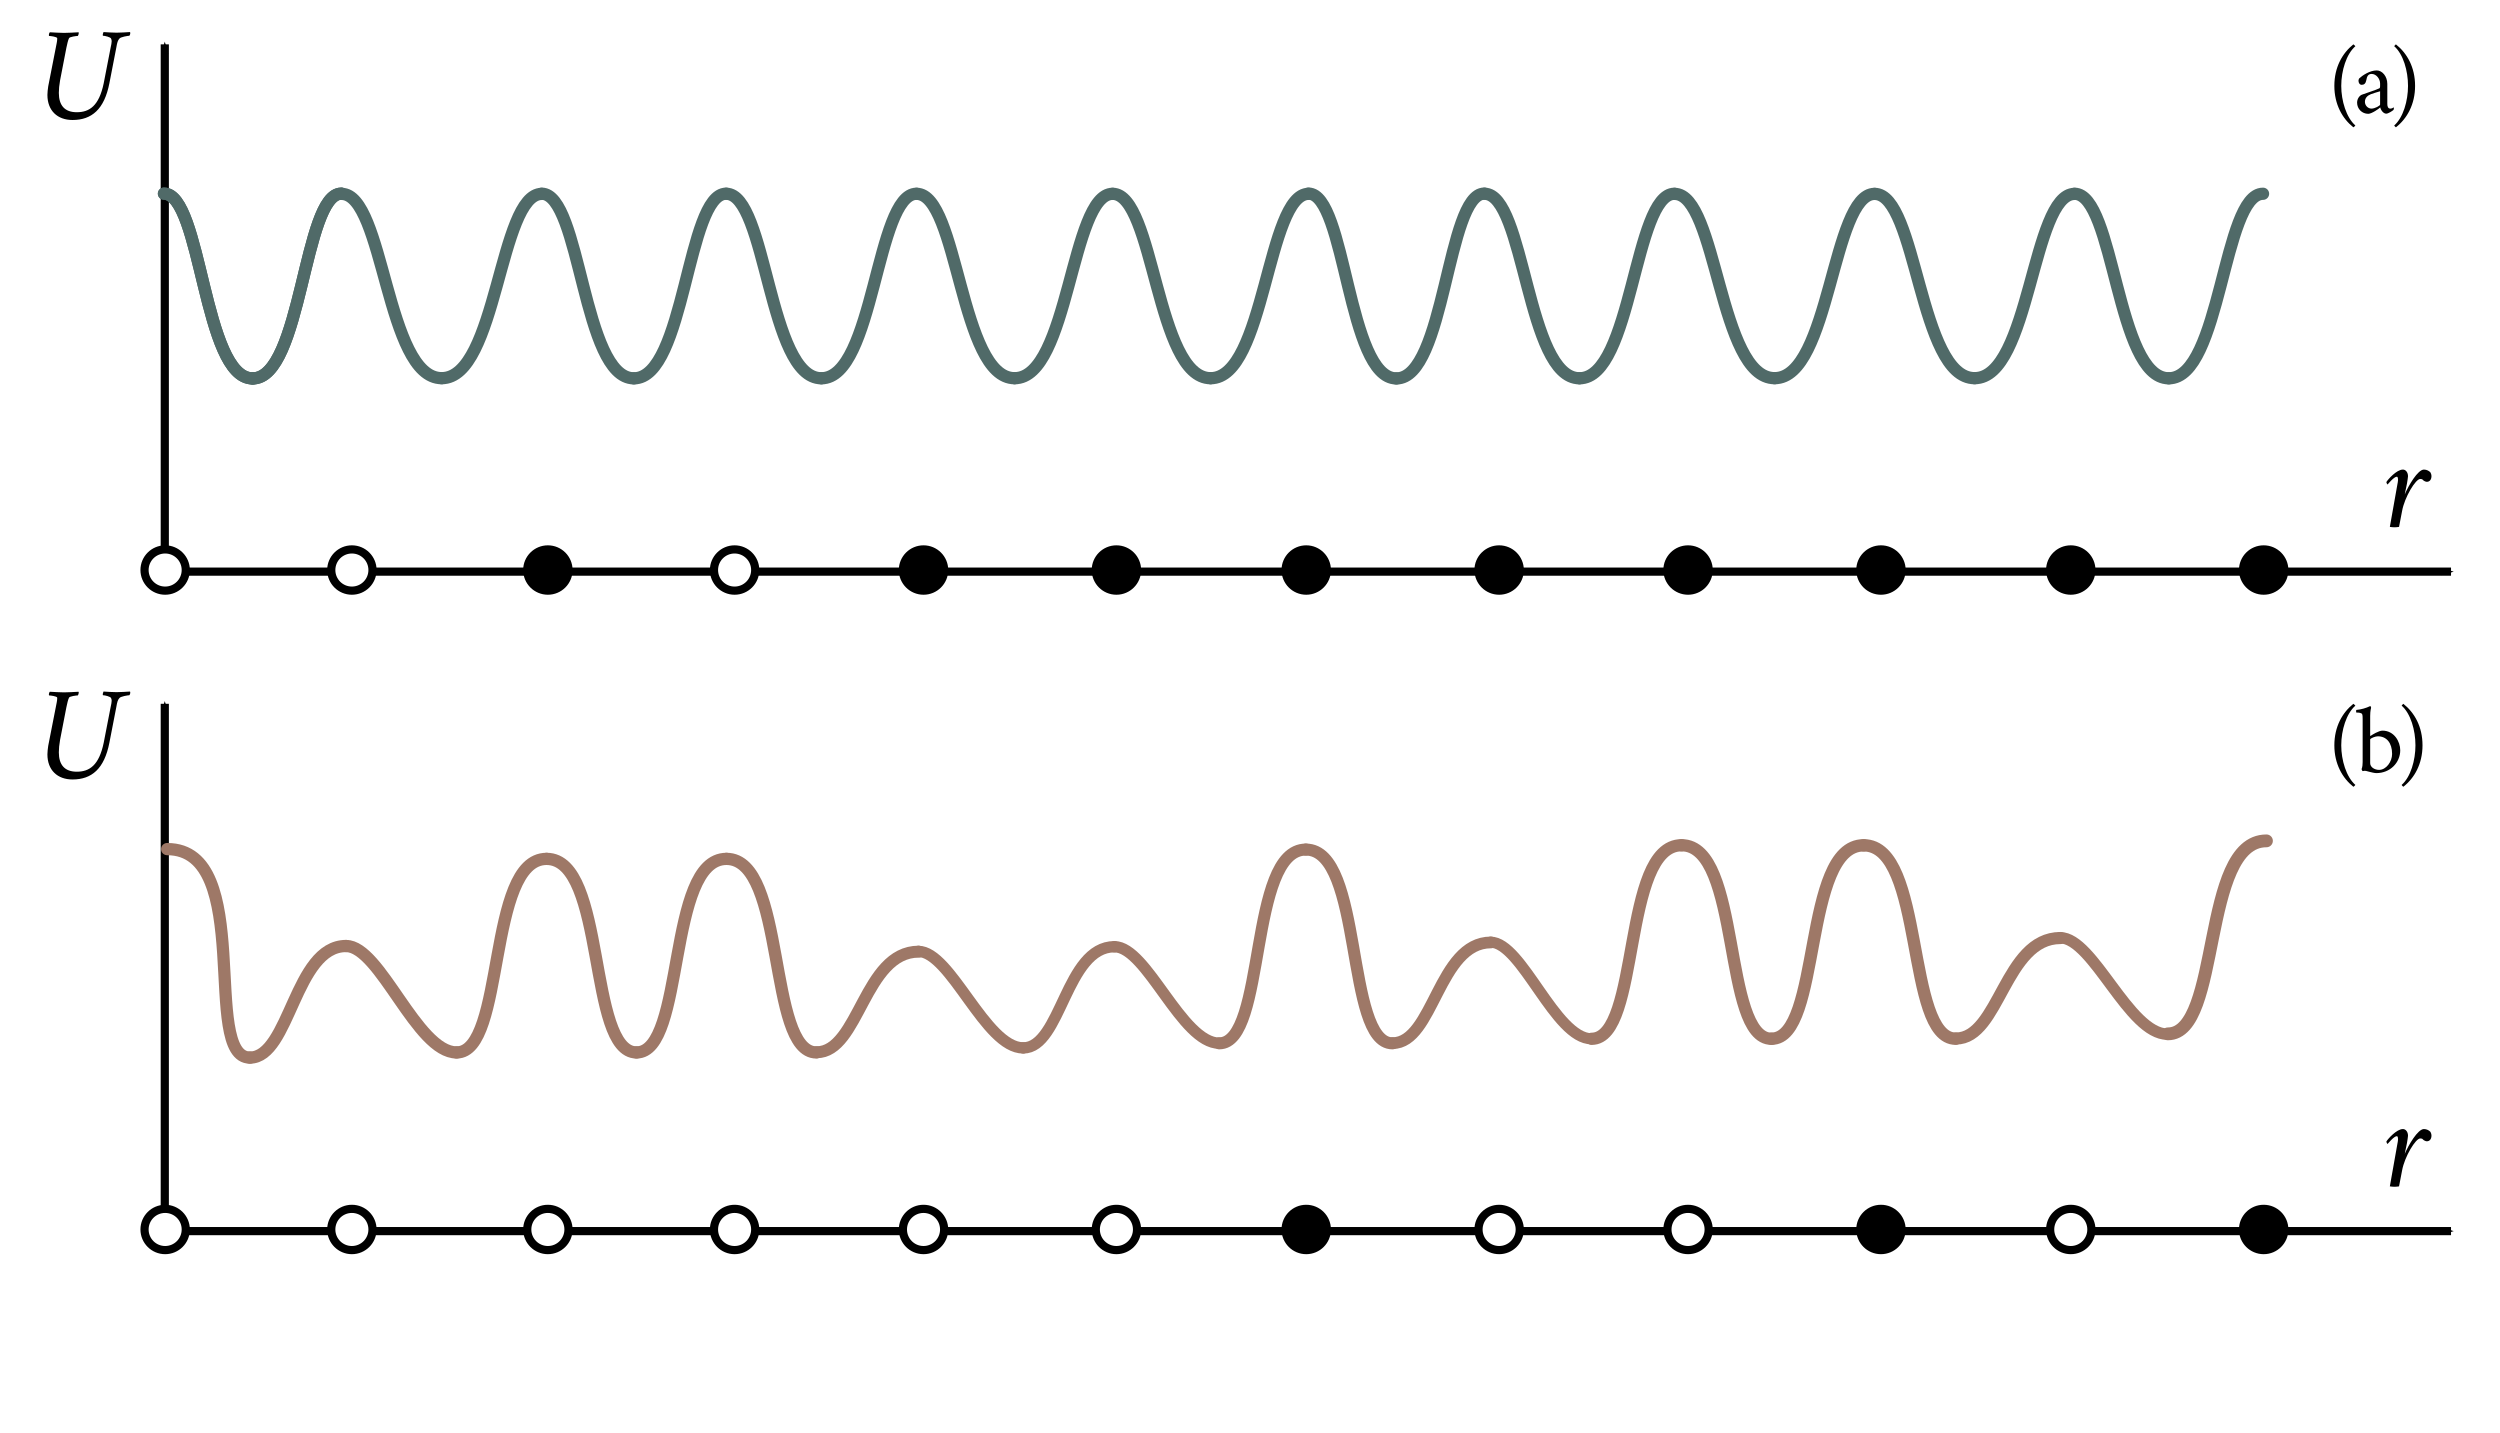 <?xml version="1.0" encoding="UTF-8" standalone="no"?>
<svg
   xmlns:ns2="http://www.iki.fi/pav/software/textext/"
   xmlns:dc="http://purl.org/dc/elements/1.1/"
   xmlns:cc="http://creativecommons.org/ns#"
   xmlns:rdf="http://www.w3.org/1999/02/22-rdf-syntax-ns#"
   xmlns:svg="http://www.w3.org/2000/svg"
   xmlns="http://www.w3.org/2000/svg"
   xmlns:sodipodi="http://sodipodi.sourceforge.net/DTD/sodipodi-0.dtd"
   xmlns:inkscape="http://www.inkscape.org/namespaces/inkscape"
   width="81mm"
   height="46.413mm"
   viewBox="0 0 81 46.413"
   version="1.1"
   id="svg7451"
   inkscape:version="1.0.1 (3bc2e813f5, 2020-09-07)"
   sodipodi:docname="fig_6_11.svg">
  <defs
     id="defs7445">
    <marker
       style="overflow:visible"
       id="marker12432"
       refX="0"
       refY="0"
       orient="auto"
       inkscape:stockid="Arrow1Mend"
       inkscape:isstock="true">
      <path
         transform="matrix(-0.4,0,0,-0.4,-4,0)"
         style="fill:#000000;fill-opacity:1;fill-rule:evenodd;stroke:#000000;stroke-width:1pt;stroke-opacity:1"
         d="M 0,0 5,-5 -12.5,0 5,5 Z"
         id="path12430" />
    </marker>
    <marker
       style="overflow:visible"
       id="marker12422"
       refX="0"
       refY="0"
       orient="auto"
       inkscape:stockid="Arrow1Mend"
       inkscape:isstock="true">
      <path
         transform="matrix(-0.4,0,0,-0.4,-4,0)"
         style="fill:#000000;fill-opacity:1;fill-rule:evenodd;stroke:#000000;stroke-width:1pt;stroke-opacity:1"
         d="M 0,0 5,-5 -12.5,0 5,5 Z"
         id="path12420" />
    </marker>
    <marker
       style="overflow:visible"
       id="marker12224"
       refX="0"
       refY="0"
       orient="auto"
       inkscape:stockid="Arrow1Mend"
       inkscape:isstock="true"
       inkscape:collect="always">
      <path
         transform="matrix(-0.4,0,0,-0.4,-4,0)"
         style="fill:#000000;fill-opacity:1;fill-rule:evenodd;stroke:#000000;stroke-width:1pt;stroke-opacity:1"
         d="M 0,0 5,-5 -12.5,0 5,5 Z"
         id="path12222" />
    </marker>
    <marker
       style="overflow:visible"
       id="marker10248"
       refX="0"
       refY="0"
       orient="auto"
       inkscape:stockid="Arrow1Mend"
       inkscape:isstock="true"
       inkscape:collect="always">
      <path
         transform="matrix(-0.4,0,0,-0.4,-4,0)"
         style="fill:#000000;fill-opacity:1;fill-rule:evenodd;stroke:#000000;stroke-width:1pt;stroke-opacity:1"
         d="M 0,0 5,-5 -12.5,0 5,5 Z"
         id="path10246" />
    </marker>
    <marker
       style="overflow:visible"
       id="marker7538"
       refX="0"
       refY="0"
       orient="auto"
       inkscape:stockid="Arrow1Mend"
       inkscape:isstock="true">
      <path
         transform="matrix(-0.4,0,0,-0.4,-4,0)"
         style="fill:#000000;fill-opacity:1;fill-rule:evenodd;stroke:#000000;stroke-width:1pt;stroke-opacity:1"
         d="M 0,0 5,-5 -12.5,0 5,5 Z"
         id="path7536" />
    </marker>
    <marker
       style="overflow:visible"
       id="Arrow1Sstart"
       refX="0"
       refY="0"
       orient="auto"
       inkscape:stockid="Arrow1Sstart"
       inkscape:isstock="true">
      <path
         transform="matrix(0.2,0,0,0.2,1.2,0)"
         style="fill:#000000;fill-opacity:1;fill-rule:evenodd;stroke:#000000;stroke-width:1pt;stroke-opacity:1"
         d="M 0,0 5,-5 -12.5,0 5,5 Z"
         id="path8041" />
    </marker>
    <marker
       style="overflow:visible"
       id="marker9100"
       refX="0"
       refY="0"
       orient="auto"
       inkscape:stockid="Arrow1Send"
       inkscape:isstock="true">
      <path
         transform="matrix(-0.2,0,0,-0.2,-1.2,0)"
         style="fill:#000000;fill-opacity:1;fill-rule:evenodd;stroke:#000000;stroke-width:1pt;stroke-opacity:1"
         d="M 0,0 5,-5 -12.5,0 5,5 Z"
         id="path9098" />
    </marker>
    <marker
       style="overflow:visible"
       id="marker8859"
       refX="0"
       refY="0"
       orient="auto"
       inkscape:stockid="Arrow1Send"
       inkscape:isstock="true">
      <path
         transform="matrix(-0.2,0,0,-0.2,-1.2,0)"
         style="fill:#506a68;fill-opacity:1;fill-rule:evenodd;stroke:#506a68;stroke-width:1pt;stroke-opacity:1"
         d="M 0,0 5,-5 -12.5,0 5,5 Z"
         id="path8857" />
    </marker>
    <marker
       style="overflow:visible"
       id="marker8321"
       refX="0"
       refY="0"
       orient="auto"
       inkscape:stockid="Arrow1Mend"
       inkscape:isstock="true">
      <path
         transform="matrix(-0.4,0,0,-0.4,-4,0)"
         style="fill:#000000;fill-opacity:1;fill-rule:evenodd;stroke:#000000;stroke-width:1pt;stroke-opacity:1"
         d="M 0,0 5,-5 -12.5,0 5,5 Z"
         id="path8319" />
    </marker>
    <pattern
       id="EMFhbasepattern"
       patternUnits="userSpaceOnUse"
       width="6"
       height="6"
       x="0"
       y="0" />
    <g
       id="g17754">
      <symbol
         overflow="visible"
         id="symbol17748">
        <path
           style="stroke:none"
           d=""
           id="path17746" />
      </symbol>
      <symbol
         overflow="visible"
         id="symbol17752">
        <path
           style="stroke:none"
           d="M 2.078,-6.812 C 1.719,-6.953 1.391,-6.969 1,-6.969 c -1.312,0 -1.938,0.672 -1.703,1.469 0.266,0.891 1.391,1.453 2.875,1.531 C 2.188,-3.922 2.25,-3.859 2.281,-3.812 l 0.016,0.031 C 0.875,-3.406 0.281,-2.562 0.578,-1.562 0.922,-0.391 2.25,0.203 3.531,0.203 c 0.781,0 1.656,-0.25 2.078,-0.828 C 5.828,-0.906 5.953,-1.281 5.812,-1.719 5.594,-2.453 5,-2.875 4.016,-2.875 2.875,-2.875 2.375,-2.297 2.484,-1.156 L 3,-1.062 c -0.016,-0.906 0.328,-1.266 0.906,-1.266 0.25,0 0.656,0.203 0.781,0.641 0.25,0.828 -0.391,1.344 -1.266,1.344 -0.703,0 -1.266,-0.406 -1.453,-1 -0.25,-0.844 0.125,-1.625 0.984,-1.953 C 3.125,-3.234 3.375,-3.156 3.625,-3.156 c 0.484,0 0.656,-0.188 0.609,-0.406 C 4.156,-3.781 3.828,-3.875 3.312,-3.938 V -3.969 C 5.219,-4.172 6.312,-5.25 6.078,-6.047 5.906,-6.594 5.406,-6.844 4.531,-6.844 c -1.328,0 -2.734,1.047 -2.562,2.328 -0.828,-0.062 -1.562,-0.297 -1.766,-0.953 -0.156,-0.578 0.266,-0.953 1.094,-0.953 0.312,0 0.5,0.016 0.781,0.094 z M 3.188,-4.531 c -0.016,-0.875 0.688,-1.766 1.453,-1.766 0.297,0 0.469,0.078 0.547,0.312 0.172,0.594 -0.672,1.281 -1.984,1.469 z m 0,0"
           id="path17750" />
      </symbol>
    </g>
    <g
       id="g17805"
       style="fill:#9e7867;stroke-width:0">
      <symbol
         overflow="visible"
         id="symbol17791"
         style="fill:#9e7867;stroke-width:0">
        <path
           style="fill:#9e7867;stroke:none;stroke-width:0"
           d=""
           id="path17789" />
      </symbol>
      <symbol
         overflow="visible"
         id="symbol17795"
         style="fill:#9e7867;stroke-width:0">
        <path
           style="fill:#9e7867;stroke:none;stroke-width:0"
           d="m 1.453,0.062 c 1.797,0 3.312,-2.141 3.312,-3.734 C 4.766,-4.062 4.547,-4.5 4.094,-4.5 c -0.297,0 -0.703,0.344 -0.781,0.578 0.156,0.156 0.25,0.391 0.25,0.594 0,0.219 -0.016,0.547 -0.109,0.891 -0.141,0.547 -0.344,1.703 -1.172,1.703 -0.312,0 -0.531,-0.109 -0.531,-0.312 0,-0.562 0.516,-2.484 0.516,-2.922 0,-0.281 -0.234,-0.531 -0.5,-0.531 -0.609,0 -1.5,0.875 -1.641,1.094 0,0.062 0.078,0.172 0.109,0.172 0.031,-0.031 0.422,-0.531 0.688,-0.531 0.141,0 0.141,0.172 0.141,0.25 l -0.422,2.062 C 0.562,-1.094 0.469,-0.719 0.469,-0.531 c 0,0.484 0.516,0.594 0.984,0.594 z m 0,0"
           id="path17793" />
      </symbol>
      <symbol
         overflow="visible"
         id="symbol17799"
         style="fill:#9e7867;stroke-width:0">
        <path
           style="fill:#9e7867;stroke:none;stroke-width:0"
           d="m 0.359,0 h 2.906 V -3.516 H 0.359 Z M 0.719,-0.359 v -2.781 h 2.188 v 2.781 z m 0,0"
           id="path17797" />
      </symbol>
      <symbol
         overflow="visible"
         id="symbol17803"
         style="fill:#9e7867;stroke-width:0">
        <path
           style="fill:#9e7867;stroke:none;stroke-width:0"
           d="m 2,-3.188 c -0.656,0 -1.719,0.734 -1.719,1.688 0,0.891 0.609,1.562 1.281,1.562 0.344,0 0.844,-0.312 0.953,-0.438 0.016,-0.016 0.016,0.016 0.016,0.047 v 0.25 c 0,0.047 0.016,0.141 0.062,0.141 0,0 0.562,-0.188 0.938,-0.203 0.031,0 0.047,-0.094 0.047,-0.109 0,-0.016 0,-0.078 -0.016,-0.078 -0.031,-0.016 -0.359,0 -0.438,-0.125 C 3.094,-0.562 3.078,-0.875 3.078,-1.156 v -3.047 c 0,-0.391 0.094,-0.609 0.094,-0.609 0,-0.047 -0.062,-0.109 -0.094,-0.109 -0.297,0.125 -0.656,0.234 -1.016,0.266 -0.031,0 -0.016,0.188 0,0.188 0.188,0 0.391,0.016 0.438,0.125 0.031,0.078 0.031,0.25 0.031,0.344 v 0.75 c 0,0.078 0,0.141 -0.031,0.141 C 2.422,-3.141 2.156,-3.188 2,-3.188 Z m -0.234,0.297 c 0.406,0 0.766,0.203 0.766,0.359 v 1.859 c 0,0.109 -0.297,0.281 -0.625,0.281 -0.656,0 -1.031,-0.594 -1.031,-1.281 0,-0.609 0.344,-1.219 0.891,-1.219 z m 0,0"
           id="path17801" />
      </symbol>
    </g>
    <g
       id="g17824"
       style="fill:#aa9e95;fill-opacity:1;stroke-width:0">
      <symbol
         overflow="visible"
         id="symbol17818"
         style="fill:#aa9e95;fill-opacity:1;stroke-width:0">
        <path
           style="fill:#aa9e95;fill-opacity:1;stroke:none;stroke-width:0"
           d=""
           id="path17816" />
      </symbol>
      <symbol
         overflow="visible"
         id="symbol17822"
         style="fill:#aa9e95;fill-opacity:1;stroke-width:0">
        <path
           style="fill:#aa9e95;fill-opacity:1;stroke:none;stroke-width:0"
           d="M 3.203,2.297 C 3.25,2.266 3.266,2.031 3.219,2.031 2.766,2.031 2.75,1.859 2.75,1.719 2.75,1.594 3.188,-0.875 3.234,-1.062 l 0.625,-3.188 C 3.672,-4.328 3.406,-4.391 3.062,-4.391 c -1.312,0 -2.875,1.641 -2.875,3.219 0,0.594 0.25,1.219 0.875,1.219 0.594,0 1.297,-1 1.5,-1.359 L 2,1.719 c -0.062,0.266 -0.391,0.344 -0.688,0.375 -0.062,0 -0.047,0.25 -0.031,0.266 0.375,-0.031 0.938,-0.062 1.516,-0.062 0.141,0 0.266,0 0.406,0 z m -0.219,-5.734 -0.125,0.656 c -0.188,0.984 -0.891,2.25 -1.406,2.25 -0.359,0 -0.516,-0.422 -0.516,-0.984 0,-1.156 0.875,-2.469 1.688,-2.469 C 2.875,-3.984 3,-3.75 3,-3.531 3,-3.5 2.984,-3.469 2.984,-3.438 Z m 0,0"
           id="path17820" />
      </symbol>
    </g>
    <g
       id="g3271"
       style="fill:#c28f47;stroke-width:0">
      <symbol
         id="symbol3257"
         overflow="visible"
         style="fill:#c28f47;stroke-width:0">
        <path
           id="path3255"
           d=""
           style="fill:#c28f47;stroke:none;stroke-width:0" />
      </symbol>
      <symbol
         id="symbol3261"
         overflow="visible"
         style="fill:#c28f47;stroke-width:0">
        <path
           id="path3259"
           d="m 1.453,0.062 c 1.797,0 3.312,-2.141 3.312,-3.734 C 4.766,-4.062 4.547,-4.5 4.094,-4.5 c -0.297,0 -0.703,0.344 -0.781,0.578 0.156,0.156 0.25,0.391 0.25,0.594 0,0.219 -0.016,0.547 -0.109,0.891 -0.141,0.547 -0.344,1.703 -1.172,1.703 -0.312,0 -0.531,-0.109 -0.531,-0.312 0,-0.562 0.516,-2.484 0.516,-2.922 0,-0.281 -0.234,-0.531 -0.5,-0.531 -0.609,0 -1.5,0.875 -1.641,1.094 0,0.062 0.078,0.172 0.109,0.172 0.031,-0.031 0.422,-0.531 0.688,-0.531 0.141,0 0.141,0.172 0.141,0.25 l -0.422,2.062 C 0.562,-1.094 0.469,-0.719 0.469,-0.531 c 0,0.484 0.516,0.594 0.984,0.594 z m 0,0"
           style="fill:#c28f47;stroke:none;stroke-width:0" />
      </symbol>
      <symbol
         id="symbol3265"
         overflow="visible"
         style="fill:#c28f47;stroke-width:0">
        <path
           id="path3263"
           d="m 0.359,0 h 2.906 V -3.516 H 0.359 Z M 0.719,-0.359 v -2.781 h 2.188 v 2.781 z m 0,0"
           style="fill:#c28f47;stroke:none;stroke-width:0" />
      </symbol>
      <symbol
         id="symbol3269"
         overflow="visible"
         style="fill:#c28f47;stroke-width:0">
        <path
           id="path3267"
           d="m 1.812,-4.281 c 0.516,0 0.875,0.859 0.875,1.984 0,1.109 -0.312,2.062 -0.953,2.062 -0.516,0 -0.891,-0.922 -0.891,-2.031 0,-1.109 0.375,-2.016 0.969,-2.016 z M 1.766,-4.547 c -0.984,0 -1.547,1.047 -1.547,2.281 0,1.234 0.578,2.281 1.547,2.281 0.984,0 1.547,-1.047 1.547,-2.281 0,-1.234 -0.547,-2.281 -1.547,-2.281 z m 0,0"
           style="fill:#c28f47;stroke:none;stroke-width:0" />
      </symbol>
    </g>
    <g
       id="g3324"
       style="fill:#3d677b;stroke-width:0">
      <symbol
         id="symbol3318"
         overflow="visible"
         style="fill:#3d677b;stroke-width:0">
        <path
           id="path3316"
           d=""
           style="fill:#3d677b;stroke:none;stroke-width:0" />
      </symbol>
      <symbol
         id="symbol3322"
         overflow="visible"
         style="fill:#3d677b;stroke-width:0">
        <path
           id="path3320"
           d="m 1.453,0.062 c 1.797,0 3.312,-2.141 3.312,-3.734 C 4.766,-4.062 4.547,-4.5 4.094,-4.5 c -0.297,0 -0.703,0.344 -0.781,0.578 0.156,0.156 0.25,0.391 0.25,0.594 0,0.219 -0.016,0.547 -0.109,0.891 -0.141,0.547 -0.344,1.703 -1.172,1.703 -0.312,0 -0.531,-0.109 -0.531,-0.312 0,-0.562 0.516,-2.484 0.516,-2.922 0,-0.281 -0.234,-0.531 -0.5,-0.531 -0.609,0 -1.5,0.875 -1.641,1.094 0,0.062 0.078,0.172 0.109,0.172 0.031,-0.031 0.422,-0.531 0.688,-0.531 0.141,0 0.141,0.172 0.141,0.25 l -0.422,2.062 C 0.562,-1.094 0.469,-0.719 0.469,-0.531 c 0,0.484 0.516,0.594 0.984,0.594 z m 0,0"
           style="fill:#3d677b;stroke:none;stroke-width:0" />
      </symbol>
    </g>
    <pattern
       id="EMFhbasepattern-2"
       patternUnits="userSpaceOnUse"
       width="6"
       height="6"
       x="0"
       y="0" />
    <g
       id="g4096">
      <symbol
         id="symbol4089"
         overflow="visible">
        <path
           id="path4087"
           d=""
           style="stroke:none" />
      </symbol>
      <symbol
         id="symbol4093"
         overflow="visible">
        <path
           id="path4091"
           d="m 5.547,-6.609 h -3.656 c -0.156,0 -0.406,-0.078 -0.5,-0.141 -0.062,-0.031 -0.156,-0.062 -0.219,-0.031 C 1,-6.156 0.812,-5.578 0.594,-5.047 0.625,-5.016 0.672,-4.969 0.766,-4.969 0.812,-4.969 0.891,-5 0.906,-5.031 1.172,-5.734 1.578,-6.25 2.047,-6.25 h 1.219 l -1,5.078 c -0.062,0.297 -0.125,0.578 -0.203,0.75 -0.047,0.109 -0.562,0.156 -0.672,0.156 -0.047,0.062 -0.094,0.25 -0.062,0.297 0.391,-0.016 0.766,-0.047 1.125,-0.047 0.359,0 0.703,0.031 1.078,0.047 0.062,-0.047 0.094,-0.234 0.062,-0.297 -0.109,0 -0.609,-0.047 -0.609,-0.156 V -0.5 c 0,-0.156 0.047,-0.406 0.094,-0.672 l 1,-5.078 h 1.188 c 0.453,0 0.641,0.5 0.641,1.172 v 0.047 c 0.016,0.031 0.078,0.062 0.125,0.062 0.078,0 0.172,-0.047 0.203,-0.078 0,-0.531 0.047,-1.109 0.094,-1.734 -0.047,-0.031 -0.094,-0.031 -0.188,0.016 -0.125,0.062 -0.438,0.156 -0.594,0.156 z m 0,0"
           style="stroke:none" />
      </symbol>
    </g>
    <g
       id="g1366">
      <symbol
         overflow="visible"
         id="symbol1352">
        <path
           style="stroke:none"
           d="M 0.5,0 H 4.484 V -4.812 H 0.5 Z M 1,-0.5 V -4.312 H 3.984 V -0.5 Z m 0,0"
           id="path1350" />
      </symbol>
      <symbol
         overflow="visible"
         id="symbol1356">
        <path
           style="stroke:none"
           d="M 1.062,-2.766 C 1.062,-4.312 1.578,-6 2.5,-6.812 c 0,0 -0.125,-0.141 -0.203,-0.188 -1.125,0.906 -1.938,2.328 -1.938,4.234 0,1.875 0.812,3.328 1.938,4.219 C 2.375,1.422 2.5,1.266 2.5,1.266 1.578,0.453 1.062,-1.25 1.062,-2.766 Z m 0,0"
           id="path1354" />
      </symbol>
      <symbol
         overflow="visible"
         id="symbol1360">
        <path
           style="stroke:none"
           d="m 1.844,-0.453 c -0.375,0 -0.672,-0.328 -0.672,-0.688 0,-0.391 0.25,-0.641 0.609,-0.781 C 1.969,-2 2.453,-2.141 2.719,-2.219 v 1.359 c 0,0.109 -0.531,0.406 -0.875,0.406 z M 2.375,-4.344 c -0.719,0 -1.484,0.531 -1.781,0.812 -0.047,0.047 -0.078,0.203 -0.078,0.234 0,0.219 0.125,0.422 0.328,0.422 0.25,0 0.406,-0.141 0.469,-0.469 0.062,-0.391 0.188,-0.641 0.547,-0.641 0.484,0 0.859,0.516 0.859,0.969 V -2.75 c 0,0.172 -0.031,0.219 -0.125,0.25 -0.281,0.141 -1.172,0.422 -1.719,0.625 -0.234,0.078 -0.5,0.406 -0.5,0.812 0,0.641 0.5,1.141 1.141,1.141 0.344,0 1.109,-0.531 1.219,-0.656 C 2.797,-0.281 3.062,0.062 3.344,0.062 c 0.203,0 0.609,-0.266 0.734,-0.375 C 4.109,-0.359 4.125,-0.438 4.125,-0.5 c 0,-0.031 -0.016,-0.078 -0.031,-0.078 -0.031,0.016 -0.156,0.125 -0.328,0.125 -0.234,0 -0.312,-0.203 -0.312,-0.469 V -2.969 c 0,-0.766 -0.516,-1.375 -1.078,-1.375 z m 0,0"
           id="path1358" />
      </symbol>
      <symbol
         overflow="visible"
         id="symbol1364">
        <path
           style="stroke:none"
           d="M 2.188,-2.766 C 2.188,-4.672 1.375,-6.094 0.234,-7 c -0.062,0.047 -0.188,0.188 -0.172,0.188 0.922,0.812 1.406,2.5 1.406,4.047 0,1.516 -0.484,3.219 -1.406,4.031 -0.016,0 0.109,0.156 0.172,0.188 C 1.375,0.562 2.188,-0.891 2.188,-2.766 Z m 0,0"
           id="path1362" />
      </symbol>
    </g>
    <g
       id="g1396">
      <symbol
         overflow="visible"
         id="symbol1382">
        <path
           style="stroke:none"
           d="M 0.5,0 H 4.484 V -4.812 H 0.5 Z M 1,-0.5 V -4.312 H 3.984 V -0.5 Z m 0,0"
           id="path1380" />
      </symbol>
      <symbol
         overflow="visible"
         id="symbol1386">
        <path
           style="stroke:none"
           d="M 1.062,-2.766 C 1.062,-4.312 1.578,-6 2.5,-6.812 c 0,0 -0.125,-0.141 -0.203,-0.188 -1.125,0.906 -1.938,2.328 -1.938,4.234 0,1.875 0.812,3.328 1.938,4.219 C 2.375,1.422 2.5,1.266 2.5,1.266 1.578,0.453 1.062,-1.25 1.062,-2.766 Z m 0,0"
           id="path1384" />
      </symbol>
      <symbol
         overflow="visible"
         id="symbol1390">
        <path
           style="stroke:none"
           d="m 2.094,0.062 c 1.406,0 2.438,-1.062 2.438,-2.328 0,-0.891 -0.625,-2 -1.812,-2 -0.375,0 -1.047,0.422 -1.203,0.531 C 1.453,-3.688 1.469,-3.781 1.469,-3.844 V -5.75 c 0,-0.547 0.094,-0.844 0.094,-0.844 0,-0.078 -0.047,-0.172 -0.094,-0.172 C 1.047,-6.562 0.562,-6.422 0.062,-6.375 c -0.047,0.016 -0.016,0.266 -0.016,0.266 0.281,0 0.547,0.031 0.609,0.172 0.047,0.109 0.047,0.375 0.047,0.5 v 4.375 c 0,0.188 -0.016,0.516 -0.109,0.719 0,0.047 0.078,0.203 0.125,0.203 0.219,-0.078 0.422,0 0.641,0.062 C 1.578,-0.016 1.938,0.062 2.094,0.062 Z M 2.25,-3.688 c 0.891,0 1.453,0.672 1.453,1.797 0,0.797 -0.609,1.625 -1.328,1.625 -0.438,0 -0.906,-0.266 -0.906,-0.688 V -3.312 c 0,-0.062 0,-0.094 0.031,-0.109 C 1.594,-3.516 2,-3.688 2.25,-3.688 Z m 0,0"
           id="path1388" />
      </symbol>
      <symbol
         overflow="visible"
         id="symbol1394">
        <path
           style="stroke:none"
           d="M 2.188,-2.766 C 2.188,-4.672 1.375,-6.094 0.234,-7 c -0.062,0.047 -0.188,0.188 -0.172,0.188 0.922,0.812 1.406,2.5 1.406,4.047 0,1.516 -0.484,3.219 -1.406,4.031 -0.016,0 0.109,0.156 0.172,0.188 C 1.375,0.562 2.188,-0.891 2.188,-2.766 Z m 0,0"
           id="path1392" />
      </symbol>
    </g>
    <pattern
       id="EMFhbasepattern-9"
       patternUnits="userSpaceOnUse"
       width="6"
       height="6"
       x="0"
       y="0" />
    <g
       id="g6214">
      <symbol
         id="symbol6208"
         overflow="visible">
        <path
           id="path6206"
           d="M 0.5,0 H 4.484 V -4.812 H 0.5 Z M 1,-0.5 V -4.312 H 3.984 V -0.5 Z m 0,0"
           style="stroke:none" />
      </symbol>
      <symbol
         id="symbol6212"
         overflow="visible">
        <path
           id="path6210"
           d="M 0.922,-1.359 C 0.781,-1 0.672,-0.688 0.469,-0.438 0.375,-0.312 0,-0.25 -0.125,-0.25 c -0.031,0.078 -0.031,0.25 0,0.281 0.453,-0.016 0.609,-0.047 1.047,-0.047 0.438,0 0.562,0.031 0.953,0.047 0.016,-0.062 0.016,-0.25 -0.016,-0.281 -0.078,0 -0.688,-0.047 -0.688,-0.281 0,-0.125 0.031,-0.344 0.141,-0.688 0.172,-0.469 0.438,-1.188 0.438,-1.188 0,0 0.031,-0.031 0.047,-0.031 0.453,-0.031 0.656,-0.031 1.047,-0.031 0.25,0 0.719,0 0.969,0.016 0.031,0 0.062,0.047 0.062,0.047 0,0 0.656,1.594 0.656,1.891 0,0.062 0,0.109 -0.031,0.141 -0.094,0.078 -0.438,0.125 -0.547,0.125 -0.062,0.047 -0.062,0.234 0,0.281 0.438,-0.016 0.672,-0.047 1.125,-0.047 0.422,0 0.672,0.031 1.062,0.047 C 6.156,0 6.172,-0.172 6.125,-0.25 6.047,-0.25 5.562,-0.359 5.469,-0.594 5.438,-0.625 5.359,-0.875 5.219,-1.219 L 3.234,-6.438 c -0.031,0 -0.031,-0.016 -0.062,-0.016 -0.094,0 -0.328,0.188 -0.375,0.281 -0.594,1.516 -1.875,4.812 -1.875,4.812 z M 2.828,-5.281 3.688,-2.922 c 0,0 -0.016,0.047 -0.031,0.047 -0.297,0.031 -0.516,0.031 -0.812,0.031 -0.219,0 -0.641,0 -0.891,-0.016 C 1.938,-2.859 1.938,-2.906 1.938,-2.906 Z m 0,0"
           style="stroke:none" />
      </symbol>
    </g>
    <g
       id="g6230">
      <symbol
         id="symbol6224"
         overflow="visible">
        <path
           id="path6222"
           d="M 0.5,0 H 4.484 V -4.812 H 0.5 Z M 1,-0.5 V -4.312 H 3.984 V -0.5 Z m 0,0"
           style="stroke:none" />
      </symbol>
      <symbol
         id="symbol6228"
         overflow="visible">
        <path
           id="path6226"
           d="m 2,-3.234 h 0.609 c 1.484,0 1.797,0.797 1.797,1.516 0,1.188 -0.812,1.406 -1.547,1.406 C 2.5,-0.312 2.25,-0.328 2.094,-0.484 2.031,-0.562 2,-1 2,-1.141 Z M 2,-3.594 v -1.688 c 0,-0.281 0,-0.609 0.047,-0.734 0.047,-0.078 0.375,-0.078 0.5,-0.078 0.906,0 1.484,0.484 1.484,1.344 0,0.562 -0.328,1.156 -1.203,1.156 z m 0.969,-2.828 c -0.578,0 -1,0.016 -1.391,0.016 -0.375,0 -0.734,-0.016 -1.141,-0.031 -0.047,0.047 -0.031,0.234 0,0.281 0.125,0 0.641,0.031 0.672,0.141 0.047,0.156 0.047,0.438 0.047,0.734 v 4.125 c 0,0.281 0,0.562 -0.047,0.719 C 1.078,-0.328 0.562,-0.281 0.438,-0.281 0.406,-0.234 0.391,-0.047 0.438,0 h 2.25 C 3.422,-0.016 4.25,-0.141 4.719,-0.531 5.203,-0.922 5.375,-1.375 5.375,-1.938 c 0,-0.969 -0.953,-1.547 -1.422,-1.578 -0.031,-0.016 -0.031,-0.016 0,-0.031 0.328,-0.125 0.969,-0.672 0.969,-1.422 0,-1.109 -1.062,-1.453 -1.953,-1.453 z m 0,0"
           style="stroke:none" />
      </symbol>
    </g>
    <g
       id="g13617">
      <symbol
         overflow="visible"
         id="symbol13611">
        <path
           style="stroke:none"
           d="M 0.5,0 H 4.484 V -4.812 H 0.5 Z M 1,-0.5 V -4.312 H 3.984 V -0.5 Z m 0,0"
           id="path13609" />
      </symbol>
      <symbol
         overflow="visible"
         id="symbol13615">
        <path
           style="stroke:none"
           d="m 3.766,-6.484 c -1.922,0 -3.297,1.531 -3.297,3.359 0,1.719 1.328,3.188 3.25,3.188 0.891,0 1.562,-0.141 2.094,-0.438 C 5.953,-0.5 6.156,-1.578 6.156,-1.781 6.062,-1.844 5.938,-1.875 5.844,-1.859 5.766,-1.547 5.625,-1.062 5.25,-0.734 c -0.281,0.25 -0.688,0.469 -1.297,0.469 -1.688,0 -2.516,-1.562 -2.516,-3.078 0,-1.359 0.922,-2.828 2.375,-2.828 1.625,0 1.844,1.125 1.906,1.422 0.016,0.016 0.047,0.031 0.109,0.031 0.109,0 0.219,-0.062 0.219,-0.125 0,-0.094 -0.219,-1.453 -0.219,-1.453 -0.719,-0.156 -1.438,-0.188 -2.062,-0.188 z m 0,0"
           id="path13613" />
      </symbol>
    </g>
    <g
       id="g13649">
      <symbol
         overflow="visible"
         id="symbol13643">
        <path
           style="stroke:none"
           d="M 0.5,0 H 4.484 V -4.812 H 0.5 Z M 1,-0.5 V -4.312 H 3.984 V -0.5 Z m 0,0"
           id="path13641" />
      </symbol>
      <symbol
         overflow="visible"
         id="symbol13647">
        <path
           style="stroke:none"
           d="m 2.016,-5.266 c 0,-0.281 0,-0.562 0.047,-0.719 0.031,-0.109 0.547,-0.109 0.672,-0.109 1.406,0 2.719,0.844 2.719,3.047 C 5.453,-1.156 4.25,-0.312 2.875,-0.312 2.516,-0.312 2.156,-0.344 2.078,-0.453 2.031,-0.516 2.016,-1 2.016,-1.141 Z M 3,-6.406 c -0.422,0 -1.031,0 -1.422,0 -0.375,0 -0.734,-0.016 -1.141,-0.031 -0.047,0.047 -0.031,0.234 0,0.281 0.125,0 0.641,0.031 0.672,0.141 0.047,0.156 0.047,0.438 0.047,0.734 v 4.125 c 0,0.281 0,0.562 -0.047,0.719 C 1.078,-0.328 0.562,-0.281 0.438,-0.281 0.406,-0.234 0.391,-0.047 0.438,0 H 2.875 C 5.609,0 6.422,-1.594 6.422,-3.25 6.422,-5.047 5.141,-6.406 3,-6.406 Z m 0,0"
           id="path13645" />
      </symbol>
    </g>
    <g
       style="fill:#aa9e95;fill-opacity:1;stroke-width:0"
       id="g24403">
      <symbol
         style="fill:#aa9e95;fill-opacity:1;stroke-width:0"
         overflow="visible"
         id="symbol24397">
        <path
           style="fill:#aa9e95;fill-opacity:1;stroke:none;stroke-width:0"
           d=""
           id="path24395" />
      </symbol>
      <symbol
         style="fill:#aa9e95;fill-opacity:1;stroke-width:0"
         overflow="visible"
         id="symbol24401">
        <path
           style="fill:#aa9e95;fill-opacity:1;stroke:none;stroke-width:0"
           d="m 4.688,-2.828 c 0,-0.875 -0.422,-1.531 -0.953,-1.531 -0.859,0 -1.375,0.906 -1.766,2.938 L 1.812,-0.562 H 1.75 c -0.781,0 -1.125,-0.281 -1.125,-0.922 0,-1.156 1.234,-2.359 2.062,-2.484 V -4 c 0,-0.234 -0.391,-0.359 -0.625,-0.359 -0.484,0 -1.828,1.375 -1.828,2.797 0,0.891 0.5,1.547 1.453,1.656 L 1.328,1.938 v 0.016 c 0,0.156 0.422,0.344 0.469,0.344 0.094,0 0.172,-0.062 0.25,-0.156 V 2.031 C 2.047,1.688 2.141,0.75 2.25,0.109 3.594,-0.094 4.688,-1.281 4.688,-2.828 Z m -2.359,2.219 c 0.188,-1.172 0.5,-3.203 1.391,-3.203 0.391,0 0.609,0.281 0.609,0.734 0,1.172 -0.875,2.328 -2,2.469 z m 0,0"
           id="path24399" />
      </symbol>
    </g>
    <g
       id="g13633">
      <symbol
         overflow="visible"
         id="symbol13627">
        <path
           style="stroke:none"
           d="M 0.5,0 H 4.484 V -4.812 H 0.5 Z M 1,-0.5 V -4.312 H 3.984 V -0.5 Z m 0,0"
           id="path13625" />
      </symbol>
      <symbol
         overflow="visible"
         id="symbol13631">
        <path
           style="stroke:none"
           d="m 1.578,-6.406 c -0.375,0 -0.734,-0.016 -1.141,-0.031 -0.047,0.047 -0.031,0.234 0,0.281 0.125,0 0.641,0.031 0.672,0.141 0.047,0.156 0.047,0.438 0.047,0.734 V -1.125 c 0,0.281 0,0.562 -0.047,0.719 C 1.078,-0.297 0.562,-0.25 0.438,-0.25 c -0.031,0.047 -0.047,0.234 0,0.281 C 0.812,0.031 1.141,0 1.594,0 c 1.297,0 2.266,0.047 3.328,0.047 0.062,-0.438 0.328,-1.094 0.516,-1.625 -0.031,-0.031 -0.141,-0.062 -0.25,-0.062 -0.062,0 -0.109,0.031 -0.125,0.062 C 4.906,-1.156 4.75,-0.781 4.453,-0.594 4.172,-0.422 3.672,-0.328 3.219,-0.328 H 2.75 c -0.406,0 -0.562,0 -0.688,-0.094 C 2,-0.484 2,-0.953 2,-1.094 v -1.859 c 0,-0.094 0.438,-0.094 0.703,-0.094 0.375,0 0.922,0.016 1.031,0.094 C 3.828,-2.906 3.859,-2.875 4,-2.312 4.031,-2.266 4.094,-2.25 4.172,-2.25 c 0.062,0 0.141,-0.016 0.156,-0.031 v -1.828 c -0.031,-0.031 -0.094,-0.062 -0.172,-0.062 -0.062,0 -0.141,0.031 -0.156,0.078 -0.156,0.641 -0.125,0.688 -1.062,0.688 H 2.422 C 2.219,-3.406 2,-3.406 2,-3.453 V -5.281 c 0,-0.25 0,-0.531 0.047,-0.688 0.031,-0.109 0.562,-0.109 0.672,-0.109 H 3.562 c 0.516,0 0.922,0.141 1.125,0.922 0.016,0.047 0.062,0.062 0.141,0.062 0.062,0 0.141,-0.016 0.172,-0.047 -0.078,-0.438 -0.203,-0.828 -0.281,-1.312 -1.047,0 -2.219,0.047 -3.141,0.047 z m 0,0"
           id="path13629" />
      </symbol>
    </g>
    <g
       id="g14448"
       style="fill:#506a68;fill-opacity:1;stroke-width:0">
      <symbol
         id="symbol14442"
         overflow="visible"
         style="fill:#506a68;fill-opacity:1;stroke-width:0">
        <path
           id="path14440"
           d=""
           style="fill:#506a68;fill-opacity:1;stroke:none;stroke-width:0" />
      </symbol>
      <symbol
         id="symbol14446"
         overflow="visible"
         style="fill:#506a68;fill-opacity:1;stroke-width:0">
        <path
           id="path14444"
           d="m 3.016,-3.656 c 0.328,0 0.391,0.328 0.391,0.656 0,0.844 -0.625,2.609 -1.328,2.609 -0.266,0 -0.391,-0.344 -0.234,-1.109 0,0 0.297,-1.469 0.344,-1.734 0.219,-0.219 0.531,-0.422 0.828,-0.422 z M 3.719,-4.5 C 3.203,-4.5 2.547,-4.047 2.266,-3.734 2.297,-3.828 2.375,-4.25 2.406,-4.422 2.312,-4.469 1.938,-4.5 1.828,-4.5 c -0.109,0 -0.5,0.016 -0.609,0.047 L 0.922,-2.875 0.406,-2.391 c -0.062,0.047 -0.141,0.172 -0.141,0.281 0,0.062 0.031,0.219 0.062,0.266 L 0.812,-2.328 0.062,1.281 C 0.016,1.516 -0.031,1.625 -0.094,1.719 -0.188,1.828 -0.312,1.875 -0.5,1.875 -0.547,1.906 -0.562,2.188 -0.516,2.188 0.062,2.125 0.953,2.109 1.453,2.109 c 0.109,0 0.219,0 0.344,0 C 1.859,2.094 1.891,1.812 1.844,1.797 1.812,1.797 1.547,1.812 1.375,1.781 1.281,1.75 1.234,1.594 1.234,1.547 c 0,-0.094 0.016,-0.188 0.031,-0.281 L 1.531,0 c 0.078,0.047 0.203,0.047 0.266,0.047 1.219,0 2.906,-1.656 2.906,-3.344 C 4.703,-3.984 4.344,-4.5 3.719,-4.5 Z m 0,0"
           style="fill:#506a68;fill-opacity:1;stroke:none;stroke-width:0" />
      </symbol>
    </g>
    <g
       style="fill:#aa9e95;fill-opacity:1;stroke-width:0"
       id="g24403-3">
      <symbol
         style="fill:#aa9e95;fill-opacity:1;stroke-width:0"
         overflow="visible"
         id="symbol24397-0">
        <path
           style="fill:#aa9e95;fill-opacity:1;stroke:none;stroke-width:0"
           d=""
           id="path24395-4" />
      </symbol>
      <symbol
         style="fill:#aa9e95;fill-opacity:1;stroke-width:0"
         overflow="visible"
         id="symbol24401-6">
        <path
           style="fill:#aa9e95;fill-opacity:1;stroke:none;stroke-width:0"
           d="m 4.688,-2.828 c 0,-0.875 -0.422,-1.531 -0.953,-1.531 -0.859,0 -1.375,0.906 -1.766,2.938 L 1.812,-0.562 H 1.75 c -0.781,0 -1.125,-0.281 -1.125,-0.922 0,-1.156 1.234,-2.359 2.062,-2.484 V -4 c 0,-0.234 -0.391,-0.359 -0.625,-0.359 -0.484,0 -1.828,1.375 -1.828,2.797 0,0.891 0.5,1.547 1.453,1.656 L 1.328,1.938 v 0.016 c 0,0.156 0.422,0.344 0.469,0.344 0.094,0 0.172,-0.062 0.25,-0.156 V 2.031 C 2.047,1.688 2.141,0.75 2.25,0.109 3.594,-0.094 4.688,-1.281 4.688,-2.828 Z m -2.359,2.219 c 0.188,-1.172 0.5,-3.203 1.391,-3.203 0.391,0 0.609,0.281 0.609,0.734 0,1.172 -0.875,2.328 -2,2.469 z m 0,0"
           id="path24399-4" />
      </symbol>
    </g>
    <g
       id="id-4f794273-1246-4826-bf62-ea5dbaee89c6-6"
       style="fill:#506a68;fill-opacity:1;stroke-width:0">
      <symbol
         overflow="visible"
         id="id-c935aaea-e4ff-47ab-8498-8ed2fefd73da-0"
         style="fill:#506a68;fill-opacity:1;stroke-width:0">
        <path
           style="fill:#506a68;fill-opacity:1;stroke:none;stroke-width:0"
           d=""
           id="id-b5939a64-9007-4a6d-80c2-d2cf0a43b8b5-4" />
      </symbol>
      <symbol
         overflow="visible"
         id="id-e9b64bcb-ef0c-45b3-94cb-38f413c98fbb-6"
         style="fill:#506a68;fill-opacity:1;stroke-width:0">
        <path
           style="fill:#506a68;fill-opacity:1;stroke:none;stroke-width:0"
           d="m 3.016,-3.656 c 0.328,0 0.391,0.328 0.391,0.656 0,0.844 -0.625,2.609 -1.328,2.609 -0.266,0 -0.391,-0.344 -0.234,-1.109 0,0 0.297,-1.469 0.344,-1.734 0.219,-0.219 0.531,-0.422 0.828,-0.422 z M 3.719,-4.5 C 3.203,-4.5 2.547,-4.047 2.266,-3.734 2.297,-3.828 2.375,-4.25 2.406,-4.422 2.312,-4.469 1.938,-4.5 1.828,-4.5 c -0.109,0 -0.5,0.016 -0.609,0.047 L 0.922,-2.875 0.406,-2.391 c -0.062,0.047 -0.141,0.172 -0.141,0.281 0,0.062 0.031,0.219 0.062,0.266 L 0.812,-2.328 0.062,1.281 C 0.016,1.516 -0.031,1.625 -0.094,1.719 -0.188,1.828 -0.312,1.875 -0.5,1.875 -0.547,1.906 -0.562,2.188 -0.516,2.188 0.062,2.125 0.953,2.109 1.453,2.109 c 0.109,0 0.219,0 0.344,0 C 1.859,2.094 1.891,1.812 1.844,1.797 1.812,1.797 1.547,1.812 1.375,1.781 1.281,1.75 1.234,1.594 1.234,1.547 c 0,-0.094 0.016,-0.188 0.031,-0.281 L 1.531,0 c 0.078,0.047 0.203,0.047 0.266,0.047 1.219,0 2.906,-1.656 2.906,-3.344 C 4.703,-3.984 4.344,-4.5 3.719,-4.5 Z m 0,0"
           id="id-e36f46b2-9b2a-425e-80d8-6e875b61102b-6" />
      </symbol>
      <symbol
         overflow="visible"
         id="id-5ea3be29-832e-45bd-9ca7-b6a272741c9e-9"
         style="fill:#506a68;fill-opacity:1;stroke-width:0">
        <path
           style="fill:#506a68;fill-opacity:1;stroke:none;stroke-width:0"
           d="m 0.359,0 h 2.906 V -3.516 H 0.359 Z M 0.719,-0.359 v -2.781 h 2.188 v 2.781 z m 0,0"
           id="id-dd9224d2-ca6f-4d82-b202-9c2e87ec0f3f-9" />
      </symbol>
      <symbol
         overflow="visible"
         id="id-fcf2be72-d8dc-4a5d-9c2c-3fcff3329c13-5"
         style="fill:#506a68;fill-opacity:1;stroke-width:0">
        <path
           style="fill:#506a68;fill-opacity:1;stroke:none;stroke-width:0"
           d="m 0.828,-2.062 c -0.016,0 0.156,-0.859 0.766,-0.859 0.438,0 0.578,0.469 0.578,0.688 0,0.141 -0.078,0.172 -0.156,0.172 z m -0.031,0.266 c 0.078,0 1.594,-0.047 1.812,-0.062 0.141,0 0.172,-0.125 0.172,-0.328 0,-0.297 -0.219,-1 -1.078,-1 -0.641,0 -1.406,0.766 -1.406,1.734 0,0.859 0.578,1.516 1.438,1.516 0.547,0 0.906,-0.406 1.047,-0.609 0.016,-0.047 0.047,-0.094 0.047,-0.141 0,-0.062 -0.062,-0.094 -0.062,-0.094 -0.094,0.109 -0.391,0.375 -0.797,0.375 -0.625,0 -1.172,-0.438 -1.172,-1.344 z m 0,0"
           id="id-c684b740-ab87-4202-a3cb-72bc3a312543-7" />
      </symbol>
    </g>
    <g
       id="g13649-4">
      <symbol
         overflow="visible"
         id="symbol13643-2">
        <path
           style="stroke:none"
           d="M 0.5,0 H 4.484 V -4.812 H 0.5 Z M 1,-0.5 V -4.312 H 3.984 V -0.5 Z m 0,0"
           id="path13641-0" />
      </symbol>
      <symbol
         overflow="visible"
         id="symbol13647-7">
        <path
           style="stroke:none"
           d="m 2.016,-5.266 c 0,-0.281 0,-0.562 0.047,-0.719 0.031,-0.109 0.547,-0.109 0.672,-0.109 1.406,0 2.719,0.844 2.719,3.047 C 5.453,-1.156 4.25,-0.312 2.875,-0.312 2.516,-0.312 2.156,-0.344 2.078,-0.453 2.031,-0.516 2.016,-1 2.016,-1.141 Z M 3,-6.406 c -0.422,0 -1.031,0 -1.422,0 -0.375,0 -0.734,-0.016 -1.141,-0.031 -0.047,0.047 -0.031,0.234 0,0.281 0.125,0 0.641,0.031 0.672,0.141 0.047,0.156 0.047,0.438 0.047,0.734 v 4.125 c 0,0.281 0,0.562 -0.047,0.719 C 1.078,-0.328 0.562,-0.281 0.438,-0.281 0.406,-0.234 0.391,-0.047 0.438,0 H 2.875 C 5.609,0 6.422,-1.594 6.422,-3.25 6.422,-5.047 5.141,-6.406 3,-6.406 Z m 0,0"
           id="path13645-9" />
      </symbol>
    </g>
    <pattern
       id="EMFhbasepattern-8"
       patternUnits="userSpaceOnUse"
       width="6"
       height="6"
       x="0"
       y="0" />
    <g
       id="g4096-4">
      <symbol
         id="symbol4089-0"
         overflow="visible">
        <path
           id="path4087-1"
           d=""
           style="stroke:none" />
      </symbol>
      <symbol
         id="symbol4093-9"
         overflow="visible">
        <path
           id="path4091-8"
           d="m 5.547,-6.609 h -3.656 c -0.156,0 -0.406,-0.078 -0.5,-0.141 -0.062,-0.031 -0.156,-0.062 -0.219,-0.031 C 1,-6.156 0.812,-5.578 0.594,-5.047 0.625,-5.016 0.672,-4.969 0.766,-4.969 0.812,-4.969 0.891,-5 0.906,-5.031 1.172,-5.734 1.578,-6.25 2.047,-6.25 h 1.219 l -1,5.078 c -0.062,0.297 -0.125,0.578 -0.203,0.75 -0.047,0.109 -0.562,0.156 -0.672,0.156 -0.047,0.062 -0.094,0.25 -0.062,0.297 0.391,-0.016 0.766,-0.047 1.125,-0.047 0.359,0 0.703,0.031 1.078,0.047 0.062,-0.047 0.094,-0.234 0.062,-0.297 -0.109,0 -0.609,-0.047 -0.609,-0.156 V -0.5 c 0,-0.156 0.047,-0.406 0.094,-0.672 l 1,-5.078 h 1.188 c 0.453,0 0.641,0.5 0.641,1.172 v 0.047 c 0.016,0.031 0.078,0.062 0.125,0.062 0.078,0 0.172,-0.047 0.203,-0.078 0,-0.531 0.047,-1.109 0.094,-1.734 -0.047,-0.031 -0.094,-0.031 -0.188,0.016 -0.125,0.062 -0.438,0.156 -0.594,0.156 z m 0,0"
           style="stroke:none" />
      </symbol>
    </g>
    <g
       style="fill:#3a493f;stroke-width:0"
       id="g3367">
      <symbol
         style="fill:#3a493f;stroke-width:0"
         overflow="visible"
         id="symbol3361">
        <path
           style="fill:#3a493f;stroke:none;stroke-width:0"
           d="M 0.5,0 H 4.484 V -4.812 H 0.5 Z M 1,-0.5 V -4.312 H 3.984 V -0.5 Z m 0,0"
           id="path3359" />
      </symbol>
      <symbol
         style="fill:#3a493f;stroke-width:0"
         overflow="visible"
         id="symbol3365">
        <path
           style="fill:#3a493f;stroke:none;stroke-width:0"
           d="m 2.484,-5.875 c 0.719,0 1.203,1.188 1.203,2.719 0,1.516 -0.438,2.828 -1.312,2.828 -0.703,0 -1.219,-1.25 -1.219,-2.781 0,-1.531 0.516,-2.766 1.328,-2.766 z m -0.062,-0.359 c -1.344,0 -2.125,1.422 -2.125,3.125 0,1.688 0.797,3.141 2.125,3.141 1.344,0 2.125,-1.453 2.125,-3.141 0,-1.703 -0.766,-3.125 -2.125,-3.125 z m 0,0"
           id="path3363" />
      </symbol>
    </g>
    <pattern
       id="EMFhbasepattern-99"
       patternUnits="userSpaceOnUse"
       width="6"
       height="6"
       x="0"
       y="0" />
    <pattern
       id="EMFhbasepattern-1"
       patternUnits="userSpaceOnUse"
       width="6"
       height="6"
       x="0"
       y="0" />
    <clipPath
       clipPathUnits="userSpaceOnUse"
       id="clipPath11964">
      <rect
         style="fill:#aa9e95;fill-opacity:1;stroke:#aa9e95;stroke-width:0.264;stroke-linecap:round;stroke-linejoin:round;stroke-miterlimit:4;stroke-dasharray:none;stroke-dashoffset:0"
         id="rect11966"
         width="68.533"
         height="10.205"
         x="282.034"
         y="-25.824" />
    </clipPath>
    <clipPath
       clipPathUnits="userSpaceOnUse"
       id="clipPath11984">
      <rect
         style="fill:#aa9e95;fill-opacity:1;stroke:#aa9e95;stroke-width:0.265;stroke-linecap:round;stroke-linejoin:round;stroke-miterlimit:4;stroke-dasharray:none;stroke-dashoffset:0"
         id="rect11986"
         width="68.697"
         height="10.205"
         x="282.193"
         y="-5.076" />
    </clipPath>
    <g
       id="g1417">
      <symbol
         id="symbol1411"
         overflow="visible">
        <path
           id="path1409"
           d=""
           style="stroke:none" />
      </symbol>
      <symbol
         id="symbol1415"
         overflow="visible">
        <path
           id="path1413"
           d="m 2.844,0.047 c 1.469,0 2.438,-0.812 2.828,-2.828 l 0.531,-2.734 C 6.266,-5.891 6.312,-6.047 6.438,-6.188 6.516,-6.312 7.094,-6.406 7.203,-6.406 7.281,-6.516 7.281,-6.641 7.25,-6.688 c -0.438,0.016 -0.594,0.047 -1.031,0.047 -0.406,0 -0.641,-0.031 -1,-0.047 -0.031,0.062 -0.078,0.219 -0.047,0.281 0.156,0 0.594,0.109 0.625,0.219 0.031,0.062 0.047,0.125 0.047,0.203 0,0.125 -0.031,0.266 -0.078,0.484 l -0.531,2.734 c -0.359,1.734 -1.094,2.219 -2.062,2.219 -0.922,0 -1.375,-0.516 -1.375,-1.484 0,-0.281 0.031,-0.594 0.094,-0.953 l 0.484,-2.5 C 2.438,-5.781 2.5,-6.062 2.578,-6.219 2.625,-6.328 3.141,-6.391 3.25,-6.391 3.297,-6.438 3.344,-6.625 3.312,-6.672 2.922,-6.656 2.562,-6.625 2.203,-6.625 c -0.359,0 -0.719,-0.031 -1.094,-0.047 -0.062,0.047 -0.094,0.234 -0.062,0.281 0.109,0 0.609,0.062 0.625,0.172 v 0.062 c 0,0.172 -0.062,0.422 -0.109,0.672 L 0.984,-2.531 c -0.031,0.234 -0.062,0.453 -0.062,0.656 0,1.203 0.766,1.922 1.922,1.922 z m 0,0"
           style="stroke:none" />
      </symbol>
    </g>
    <g
       id="g1460">
      <symbol
         id="symbol1454"
         overflow="visible">
        <path
           id="path1452"
           d=""
           style="stroke:none" />
      </symbol>
      <symbol
         id="symbol1458"
         overflow="visible">
        <path
           id="path1456"
           d="m 3.094,-4.391 c -0.469,0 -1.188,1.234 -1.469,1.906 C 1.688,-2.812 1.734,-3 1.797,-3.328 1.828,-3.547 1.875,-3.781 1.875,-3.875 1.875,-4.172 1.703,-4.391 1.484,-4.391 1,-4.391 0.328,-3.625 0.219,-3.438 c 0,0.062 0.062,0.188 0.094,0.188 0.031,-0.031 0.484,-0.594 0.703,-0.594 0.094,0 0.094,0.172 0.094,0.266 0,0.047 -0.031,0.266 -0.047,0.312 L 0.484,0 C 0.594,0.016 0.719,0.031 0.844,0.031 0.953,0.031 1.078,0.016 1.188,0 l 0.234,-1.219 c 0.188,-1.047 1.031,-2.453 1.391,-2.453 0.078,0 0.172,0.016 0.203,0.078 0.078,0.078 0.219,0.141 0.297,0.141 0.234,0 0.359,-0.188 0.359,-0.438 C 3.672,-4 3.625,-4.125 3.594,-4.172 3.5,-4.281 3.312,-4.391 3.094,-4.391 Z m 0,0"
           style="stroke:none" />
      </symbol>
    </g>
    <g
       id="g1366-9">
      <symbol
         overflow="visible"
         id="symbol1352-3">
        <path
           style="stroke:none"
           d="M 0.5,0 H 4.484 V -4.812 H 0.5 Z M 1,-0.5 V -4.312 H 3.984 V -0.5 Z m 0,0"
           id="path1350-8" />
      </symbol>
      <symbol
         overflow="visible"
         id="symbol1356-7">
        <path
           style="stroke:none"
           d="M 1.062,-2.766 C 1.062,-4.312 1.578,-6 2.5,-6.812 c 0,0 -0.125,-0.141 -0.203,-0.188 -1.125,0.906 -1.938,2.328 -1.938,4.234 0,1.875 0.812,3.328 1.938,4.219 C 2.375,1.422 2.5,1.266 2.5,1.266 1.578,0.453 1.062,-1.25 1.062,-2.766 Z m 0,0"
           id="path1354-9" />
      </symbol>
      <symbol
         overflow="visible"
         id="symbol1360-0">
        <path
           style="stroke:none"
           d="m 1.844,-0.453 c -0.375,0 -0.672,-0.328 -0.672,-0.688 0,-0.391 0.25,-0.641 0.609,-0.781 C 1.969,-2 2.453,-2.141 2.719,-2.219 v 1.359 c 0,0.109 -0.531,0.406 -0.875,0.406 z M 2.375,-4.344 c -0.719,0 -1.484,0.531 -1.781,0.812 -0.047,0.047 -0.078,0.203 -0.078,0.234 0,0.219 0.125,0.422 0.328,0.422 0.25,0 0.406,-0.141 0.469,-0.469 0.062,-0.391 0.188,-0.641 0.547,-0.641 0.484,0 0.859,0.516 0.859,0.969 V -2.75 c 0,0.172 -0.031,0.219 -0.125,0.25 -0.281,0.141 -1.172,0.422 -1.719,0.625 -0.234,0.078 -0.5,0.406 -0.5,0.812 0,0.641 0.5,1.141 1.141,1.141 0.344,0 1.109,-0.531 1.219,-0.656 C 2.797,-0.281 3.062,0.062 3.344,0.062 c 0.203,0 0.609,-0.266 0.734,-0.375 C 4.109,-0.359 4.125,-0.438 4.125,-0.5 c 0,-0.031 -0.016,-0.078 -0.031,-0.078 -0.031,0.016 -0.156,0.125 -0.328,0.125 -0.234,0 -0.312,-0.203 -0.312,-0.469 V -2.969 c 0,-0.766 -0.516,-1.375 -1.078,-1.375 z m 0,0"
           id="path1358-0" />
      </symbol>
      <symbol
         overflow="visible"
         id="symbol1364-1">
        <path
           style="stroke:none"
           d="M 2.188,-2.766 C 2.188,-4.672 1.375,-6.094 0.234,-7 c -0.062,0.047 -0.188,0.188 -0.172,0.188 0.922,0.812 1.406,2.5 1.406,4.047 0,1.516 -0.484,3.219 -1.406,4.031 -0.016,0 0.109,0.156 0.172,0.188 C 1.375,0.562 2.188,-0.891 2.188,-2.766 Z m 0,0"
           id="path1362-7" />
      </symbol>
    </g>
    <g
       id="g1396-0">
      <symbol
         overflow="visible"
         id="symbol1382-1">
        <path
           style="stroke:none"
           d="M 0.5,0 H 4.484 V -4.812 H 0.5 Z M 1,-0.5 V -4.312 H 3.984 V -0.5 Z m 0,0"
           id="path1380-6" />
      </symbol>
      <symbol
         overflow="visible"
         id="symbol1386-6">
        <path
           style="stroke:none"
           d="M 1.062,-2.766 C 1.062,-4.312 1.578,-6 2.5,-6.812 c 0,0 -0.125,-0.141 -0.203,-0.188 -1.125,0.906 -1.938,2.328 -1.938,4.234 0,1.875 0.812,3.328 1.938,4.219 C 2.375,1.422 2.5,1.266 2.5,1.266 1.578,0.453 1.062,-1.25 1.062,-2.766 Z m 0,0"
           id="path1384-8" />
      </symbol>
      <symbol
         overflow="visible"
         id="symbol1390-1">
        <path
           style="stroke:none"
           d="m 2.094,0.062 c 1.406,0 2.438,-1.062 2.438,-2.328 0,-0.891 -0.625,-2 -1.812,-2 -0.375,0 -1.047,0.422 -1.203,0.531 C 1.453,-3.688 1.469,-3.781 1.469,-3.844 V -5.75 c 0,-0.547 0.094,-0.844 0.094,-0.844 0,-0.078 -0.047,-0.172 -0.094,-0.172 C 1.047,-6.562 0.562,-6.422 0.062,-6.375 c -0.047,0.016 -0.016,0.266 -0.016,0.266 0.281,0 0.547,0.031 0.609,0.172 0.047,0.109 0.047,0.375 0.047,0.5 v 4.375 c 0,0.188 -0.016,0.516 -0.109,0.719 0,0.047 0.078,0.203 0.125,0.203 0.219,-0.078 0.422,0 0.641,0.062 C 1.578,-0.016 1.938,0.062 2.094,0.062 Z M 2.25,-3.688 c 0.891,0 1.453,0.672 1.453,1.797 0,0.797 -0.609,1.625 -1.328,1.625 -0.438,0 -0.906,-0.266 -0.906,-0.688 V -3.312 c 0,-0.062 0,-0.094 0.031,-0.109 C 1.594,-3.516 2,-3.688 2.25,-3.688 Z m 0,0"
           id="path1388-4" />
      </symbol>
      <symbol
         overflow="visible"
         id="symbol1394-6">
        <path
           style="stroke:none"
           d="M 2.188,-2.766 C 2.188,-4.672 1.375,-6.094 0.234,-7 c -0.062,0.047 -0.188,0.188 -0.172,0.188 0.922,0.812 1.406,2.5 1.406,4.047 0,1.516 -0.484,3.219 -1.406,4.031 -0.016,0 0.109,0.156 0.172,0.188 C 1.375,0.562 2.188,-0.891 2.188,-2.766 Z m 0,0"
           id="path1392-7" />
      </symbol>
    </g>
  </defs>
  <sodipodi:namedview
     id="base"
     pagecolor="#ffffff"
     bordercolor="#666666"
     borderopacity="1.0"
     inkscape:pageopacity="0.0"
     inkscape:pageshadow="2"
     inkscape:zoom="2.8"
     inkscape:cx="116.99965"
     inkscape:cy="124.02431"
     inkscape:document-units="mm"
     inkscape:current-layer="layer1"
     inkscape:document-rotation="0"
     showgrid="false"
     inkscape:window-width="1600"
     inkscape:window-height="837"
     inkscape:window-x="-8"
     inkscape:window-y="-8"
     inkscape:window-maximized="1" />
  <g
     inkscape:label="Layer 1"
     inkscape:groupmode="layer"
     id="layer1"
     transform="translate(-457.905,-2.463)">
    <g
       transform="matrix(0.423,0,0,0.423,459.441,3.502)"
       ns2:version="1.1.0"
       ns2:texconverter="pdflatex"
       ns2:pdfconverter="inkscape"
       ns2:text="$U$"
       ns2:preamble="C:\\Users\\flvisa\\Desktop\\lna\\latexify_books\\textext_preamble.tex"
       ns2:scale="1.2"
       ns2:alignment="middle center"
       ns2:inkscapeversion="1.0"
       ns2:jacobian_sqrt="0.423334"
       id="g10171">
      <defs
         id="id-8af9d8a7-6fd8-451c-a48f-668054cf8b9c">
        <g
           id="g12032">
          <symbol
             id="symbol12026"
             overflow="visible">
            <path
               id="path12024"
               d=""
               style="stroke:none" />
          </symbol>
          <symbol
             id="symbol12030"
             overflow="visible">
            <path
               id="path12028"
               d="m 2.844,0.047 c 1.469,0 2.438,-0.812 2.828,-2.828 l 0.531,-2.734 C 6.266,-5.891 6.312,-6.047 6.438,-6.188 6.516,-6.312 7.094,-6.406 7.203,-6.406 7.281,-6.516 7.281,-6.641 7.25,-6.688 c -0.438,0.016 -0.594,0.047 -1.031,0.047 -0.406,0 -0.641,-0.031 -1,-0.047 -0.031,0.062 -0.078,0.219 -0.047,0.281 0.156,0 0.594,0.109 0.625,0.219 0.031,0.062 0.047,0.125 0.047,0.203 0,0.125 -0.031,0.266 -0.078,0.484 l -0.531,2.734 c -0.359,1.734 -1.094,2.219 -2.062,2.219 -0.922,0 -1.375,-0.516 -1.375,-1.484 0,-0.281 0.031,-0.594 0.094,-0.953 l 0.484,-2.5 C 2.438,-5.781 2.5,-6.062 2.578,-6.219 2.625,-6.328 3.141,-6.391 3.25,-6.391 3.297,-6.438 3.344,-6.625 3.312,-6.672 2.922,-6.656 2.562,-6.625 2.203,-6.625 c -0.359,0 -0.719,-0.031 -1.094,-0.047 -0.062,0.047 -0.094,0.234 -0.062,0.281 0.109,0 0.609,0.062 0.625,0.172 v 0.062 c 0,0.172 -0.062,0.422 -0.109,0.672 L 0.984,-2.531 c -0.031,0.234 -0.062,0.453 -0.062,0.656 0,1.203 0.766,1.922 1.922,1.922 z m 0,0"
               style="stroke:none" />
          </symbol>
        </g>
      </defs>
      <g
         transform="translate(-149.335,-128.077)"
         id="id-f7db151d-118e-4dce-b363-c91e27dddfce">
        <g
           id="id-1a6cb097-c9cb-4994-9187-9312ea9c841f"
           style="fill:#000000;fill-opacity:1">
          <g
             transform="translate(148.413,134.765)"
             id="g10167">
            <path
               id="id-cbd45ffd-d921-46bd-b226-4cf64b6baea9"
               d="m 2.844,0.047 c 1.469,0 2.438,-0.812 2.828,-2.828 l 0.531,-2.734 C 6.266,-5.891 6.312,-6.047 6.438,-6.188 6.516,-6.312 7.094,-6.406 7.203,-6.406 7.281,-6.516 7.281,-6.641 7.25,-6.688 c -0.438,0.016 -0.594,0.047 -1.031,0.047 -0.406,0 -0.641,-0.031 -1,-0.047 -0.031,0.062 -0.078,0.219 -0.047,0.281 0.156,0 0.594,0.109 0.625,0.219 0.031,0.062 0.047,0.125 0.047,0.203 0,0.125 -0.031,0.266 -0.078,0.484 l -0.531,2.734 c -0.359,1.734 -1.094,2.219 -2.062,2.219 -0.922,0 -1.375,-0.516 -1.375,-1.484 0,-0.281 0.031,-0.594 0.094,-0.953 l 0.484,-2.5 C 2.438,-5.781 2.5,-6.062 2.578,-6.219 2.625,-6.328 3.141,-6.391 3.25,-6.391 3.297,-6.438 3.344,-6.625 3.312,-6.672 2.922,-6.656 2.562,-6.625 2.203,-6.625 c -0.359,0 -0.719,-0.031 -1.094,-0.047 -0.062,0.047 -0.094,0.234 -0.062,0.281 0.109,0 0.609,0.062 0.625,0.172 v 0.062 c 0,0.172 -0.062,0.422 -0.109,0.672 L 0.984,-2.531 c -0.031,0.234 -0.062,0.453 -0.062,0.656 0,1.203 0.766,1.922 1.922,1.922 z m 0,0"
               style="stroke:none" />
          </g>
        </g>
      </g>
    </g>
    <g
       transform="matrix(0.423,0,0,0.423,535.224,17.677)"
       ns2:version="1.1.0"
       ns2:texconverter="pdflatex"
       ns2:pdfconverter="inkscape"
       ns2:text="$r$"
       ns2:preamble="C:\\Users\\flvisa\\Desktop\\lna\\latexify_books\\textext_preamble.tex"
       ns2:scale="1.1999999433071764"
       ns2:alignment="middle center"
       ns2:inkscapeversion="1.0"
       ns2:jacobian_sqrt="0.423334"
       id="g11089">
      <defs
         id="id-097e3b50-a553-4ed2-9f3e-eff1f6a3255f">
        <g
           id="g12048">
          <symbol
             id="symbol12042"
             overflow="visible">
            <path
               id="path12040"
               d=""
               style="stroke:none" />
          </symbol>
          <symbol
             id="symbol12046"
             overflow="visible">
            <path
               id="path12044"
               d="m 3.094,-4.391 c -0.469,0 -1.188,1.234 -1.469,1.906 C 1.688,-2.812 1.734,-3 1.797,-3.328 1.828,-3.547 1.875,-3.781 1.875,-3.875 1.875,-4.172 1.703,-4.391 1.484,-4.391 1,-4.391 0.328,-3.625 0.219,-3.438 c 0,0.062 0.062,0.188 0.094,0.188 0.031,-0.031 0.484,-0.594 0.703,-0.594 0.094,0 0.094,0.172 0.094,0.266 0,0.047 -0.031,0.266 -0.047,0.312 L 0.484,0 C 0.594,0.016 0.719,0.031 0.844,0.031 0.953,0.031 1.078,0.016 1.188,0 l 0.234,-1.219 c 0.188,-1.047 1.031,-2.453 1.391,-2.453 0.078,0 0.172,0.016 0.203,0.078 0.078,0.078 0.219,0.141 0.297,0.141 0.234,0 0.359,-0.188 0.359,-0.438 C 3.672,-4 3.625,-4.125 3.594,-4.172 3.5,-4.281 3.312,-4.391 3.094,-4.391 Z m 0,0"
               style="stroke:none" />
          </symbol>
        </g>
      </defs>
      <g
         transform="translate(-148.931,-130.374)"
         id="id-0ffc0d93-a88b-42a6-91a6-9c8da00e7ddf">
        <g
           id="id-c969dcea-1865-4b4c-b56e-9ab9294e9013"
           style="fill:#000000;fill-opacity:1">
          <g
             transform="translate(148.712,134.765)"
             id="g11085">
            <path
               id="id-6b94775d-0dc2-42f6-bbd4-89356dd0fe80"
               d="m 3.094,-4.391 c -0.469,0 -1.188,1.234 -1.469,1.906 C 1.688,-2.812 1.734,-3 1.797,-3.328 1.828,-3.547 1.875,-3.781 1.875,-3.875 1.875,-4.172 1.703,-4.391 1.484,-4.391 1,-4.391 0.328,-3.625 0.219,-3.438 c 0,0.062 0.062,0.188 0.094,0.188 0.031,-0.031 0.484,-0.594 0.703,-0.594 0.094,0 0.094,0.172 0.094,0.266 0,0.047 -0.031,0.266 -0.047,0.312 L 0.484,0 C 0.594,0.016 0.719,0.031 0.844,0.031 0.953,0.031 1.078,0.016 1.188,0 l 0.234,-1.219 c 0.188,-1.047 1.031,-2.453 1.391,-2.453 0.078,0 0.172,0.016 0.203,0.078 0.078,0.078 0.219,0.141 0.297,0.141 0.234,0 0.359,-0.188 0.359,-0.438 C 3.672,-4 3.625,-4.125 3.594,-4.172 3.5,-4.281 3.312,-4.391 3.094,-4.391 Z m 0,0"
               style="stroke:none" />
          </g>
        </g>
      </g>
    </g>
    <path
       style="fill:none;stroke:#000000;stroke-width:0.265px;stroke-linecap:butt;stroke-linejoin:miter;stroke-opacity:1;marker-end:url(#marker10248)"
       d="M 463.244,20.984 V 3.9"
       id="path12104" />
    <path
       style="fill:none;stroke:#000000;stroke-width:0.265px;stroke-linecap:butt;stroke-linejoin:miter;stroke-opacity:1;marker-end:url(#marker12224)"
       d="m 463.244,20.984 h 74.074"
       id="path12258" />
    <circle
       style="opacity:1;fill:#ffffff;stroke:#000000;stroke-width:0.265;stroke-linejoin:round;stroke-miterlimit:4;stroke-dasharray:none"
       id="path3435-3"
       cx="463.256"
       cy="20.932"
       r="0.668" />
    <circle
       style="opacity:1;fill:#ffffff;stroke:#000000;stroke-width:0.265;stroke-linejoin:round;stroke-miterlimit:4;stroke-dasharray:none"
       id="circle12272"
       cx="469.306"
       cy="20.932"
       r="0.668" />
    <circle
       style="opacity:1;fill:#000000;stroke:#000000;stroke-width:0.265;stroke-linejoin:round;stroke-miterlimit:4;stroke-dasharray:none"
       id="circle12274"
       cx="475.656"
       cy="20.932"
       r="0.668" />
    <circle
       style="opacity:1;fill:#ffffff;stroke:#000000;stroke-width:0.265;stroke-linejoin:round;stroke-miterlimit:4;stroke-dasharray:none"
       id="circle12276"
       cx="481.706"
       cy="20.932"
       r="0.668" />
    <circle
       style="opacity:1;fill:#000000;stroke:#000000;stroke-width:0.265;stroke-linejoin:round;stroke-miterlimit:4;stroke-dasharray:none"
       id="circle12278"
       cx="487.827"
       cy="20.932"
       r="0.668" />
    <circle
       style="opacity:1;fill:#000000;stroke:#000000;stroke-width:0.265;stroke-linejoin:round;stroke-miterlimit:4;stroke-dasharray:none"
       id="circle12280"
       cx="494.077"
       cy="20.932"
       r="0.668" />
    <circle
       style="opacity:1;fill:#000000;stroke:#000000;stroke-width:0.265;stroke-linejoin:round;stroke-miterlimit:4;stroke-dasharray:none"
       id="circle12288"
       cx="500.227"
       cy="20.932"
       r="0.668" />
    <circle
       style="opacity:1;fill:#000000;stroke:#000000;stroke-width:0.265;stroke-linejoin:round;stroke-miterlimit:4;stroke-dasharray:none"
       id="circle12290"
       cx="506.477"
       cy="20.932"
       r="0.668" />
    <circle
       style="opacity:1;fill:#000000;stroke:#000000;stroke-width:0.265;stroke-linejoin:round;stroke-miterlimit:4;stroke-dasharray:none"
       id="circle12292"
       cx="512.598"
       cy="20.932"
       r="0.668" />
    <circle
       style="opacity:1;fill:#000000;stroke:#000000;stroke-width:0.265;stroke-linejoin:round;stroke-miterlimit:4;stroke-dasharray:none"
       id="circle12294"
       cx="518.848"
       cy="20.932"
       r="0.668" />
    <circle
       style="opacity:1;fill:#000000;stroke:#000000;stroke-width:0.265;stroke-linejoin:round;stroke-miterlimit:4;stroke-dasharray:none"
       id="circle12296"
       cx="524.998"
       cy="20.932"
       r="0.668" />
    <circle
       style="opacity:1;fill:#000000;stroke:#000000;stroke-width:0.265;stroke-linejoin:round;stroke-miterlimit:4;stroke-dasharray:none"
       id="circle12298"
       cx="531.248"
       cy="20.932"
       r="0.668" />
    <g
       transform="matrix(0.423,0,0,0.423,459.441,24.869)"
       ns2:version="1.1.0"
       ns2:texconverter="pdflatex"
       ns2:pdfconverter="inkscape"
       ns2:text="$U$"
       ns2:preamble="C:\\Users\\flvisa\\Desktop\\lna\\latexify_books\\textext_preamble.tex"
       ns2:scale="1.2"
       ns2:alignment="middle center"
       ns2:inkscapeversion="1.0"
       ns2:jacobian_sqrt="0.423334"
       id="g12368">
      <defs
         id="defs12358">
        <g
           id="g12356">
          <symbol
             id="symbol12350"
             overflow="visible">
            <path
               id="path12348"
               d=""
               style="stroke:none" />
          </symbol>
          <symbol
             id="symbol12354"
             overflow="visible">
            <path
               id="path12352"
               d="m 2.844,0.047 c 1.469,0 2.438,-0.812 2.828,-2.828 l 0.531,-2.734 C 6.266,-5.891 6.312,-6.047 6.438,-6.188 6.516,-6.312 7.094,-6.406 7.203,-6.406 7.281,-6.516 7.281,-6.641 7.25,-6.688 c -0.438,0.016 -0.594,0.047 -1.031,0.047 -0.406,0 -0.641,-0.031 -1,-0.047 -0.031,0.062 -0.078,0.219 -0.047,0.281 0.156,0 0.594,0.109 0.625,0.219 0.031,0.062 0.047,0.125 0.047,0.203 0,0.125 -0.031,0.266 -0.078,0.484 l -0.531,2.734 c -0.359,1.734 -1.094,2.219 -2.062,2.219 -0.922,0 -1.375,-0.516 -1.375,-1.484 0,-0.281 0.031,-0.594 0.094,-0.953 l 0.484,-2.5 C 2.438,-5.781 2.5,-6.062 2.578,-6.219 2.625,-6.328 3.141,-6.391 3.25,-6.391 3.297,-6.438 3.344,-6.625 3.312,-6.672 2.922,-6.656 2.562,-6.625 2.203,-6.625 c -0.359,0 -0.719,-0.031 -1.094,-0.047 -0.062,0.047 -0.094,0.234 -0.062,0.281 0.109,0 0.609,0.062 0.625,0.172 v 0.062 c 0,0.172 -0.062,0.422 -0.109,0.672 L 0.984,-2.531 c -0.031,0.234 -0.062,0.453 -0.062,0.656 0,1.203 0.766,1.922 1.922,1.922 z m 0,0"
               style="stroke:none" />
          </symbol>
        </g>
      </defs>
      <g
         transform="translate(-149.335,-128.077)"
         id="g12366">
        <g
           id="g12364"
           style="fill:#000000;fill-opacity:1">
          <g
             transform="translate(148.413,134.765)"
             id="g12362">
            <path
               id="path12360"
               d="m 2.844,0.047 c 1.469,0 2.438,-0.812 2.828,-2.828 l 0.531,-2.734 C 6.266,-5.891 6.312,-6.047 6.438,-6.188 6.516,-6.312 7.094,-6.406 7.203,-6.406 7.281,-6.516 7.281,-6.641 7.25,-6.688 c -0.438,0.016 -0.594,0.047 -1.031,0.047 -0.406,0 -0.641,-0.031 -1,-0.047 -0.031,0.062 -0.078,0.219 -0.047,0.281 0.156,0 0.594,0.109 0.625,0.219 0.031,0.062 0.047,0.125 0.047,0.203 0,0.125 -0.031,0.266 -0.078,0.484 l -0.531,2.734 c -0.359,1.734 -1.094,2.219 -2.062,2.219 -0.922,0 -1.375,-0.516 -1.375,-1.484 0,-0.281 0.031,-0.594 0.094,-0.953 l 0.484,-2.5 C 2.438,-5.781 2.5,-6.062 2.578,-6.219 2.625,-6.328 3.141,-6.391 3.25,-6.391 3.297,-6.438 3.344,-6.625 3.312,-6.672 2.922,-6.656 2.562,-6.625 2.203,-6.625 c -0.359,0 -0.719,-0.031 -1.094,-0.047 -0.062,0.047 -0.094,0.234 -0.062,0.281 0.109,0 0.609,0.062 0.625,0.172 v 0.062 c 0,0.172 -0.062,0.422 -0.109,0.672 L 0.984,-2.531 c -0.031,0.234 -0.062,0.453 -0.062,0.656 0,1.203 0.766,1.922 1.922,1.922 z m 0,0"
               style="stroke:none" />
          </g>
        </g>
      </g>
    </g>
    <g
       transform="matrix(0.423,0,0,0.423,535.224,39.044)"
       ns2:version="1.1.0"
       ns2:texconverter="pdflatex"
       ns2:pdfconverter="inkscape"
       ns2:text="$r$"
       ns2:preamble="C:\\Users\\flvisa\\Desktop\\lna\\latexify_books\\textext_preamble.tex"
       ns2:scale="1.1999999433071764"
       ns2:alignment="middle center"
       ns2:inkscapeversion="1.0"
       ns2:jacobian_sqrt="0.423334"
       id="g12390">
      <defs
         id="defs12380">
        <g
           id="g12378">
          <symbol
             id="symbol12372"
             overflow="visible">
            <path
               id="path12370"
               d=""
               style="stroke:none" />
          </symbol>
          <symbol
             id="symbol12376"
             overflow="visible">
            <path
               id="path12374"
               d="m 3.094,-4.391 c -0.469,0 -1.188,1.234 -1.469,1.906 C 1.688,-2.812 1.734,-3 1.797,-3.328 1.828,-3.547 1.875,-3.781 1.875,-3.875 1.875,-4.172 1.703,-4.391 1.484,-4.391 1,-4.391 0.328,-3.625 0.219,-3.438 c 0,0.062 0.062,0.188 0.094,0.188 0.031,-0.031 0.484,-0.594 0.703,-0.594 0.094,0 0.094,0.172 0.094,0.266 0,0.047 -0.031,0.266 -0.047,0.312 L 0.484,0 C 0.594,0.016 0.719,0.031 0.844,0.031 0.953,0.031 1.078,0.016 1.188,0 l 0.234,-1.219 c 0.188,-1.047 1.031,-2.453 1.391,-2.453 0.078,0 0.172,0.016 0.203,0.078 0.078,0.078 0.219,0.141 0.297,0.141 0.234,0 0.359,-0.188 0.359,-0.438 C 3.672,-4 3.625,-4.125 3.594,-4.172 3.5,-4.281 3.312,-4.391 3.094,-4.391 Z m 0,0"
               style="stroke:none" />
          </symbol>
        </g>
      </defs>
      <g
         transform="translate(-148.931,-130.374)"
         id="g12388">
        <g
           id="g12386"
           style="fill:#000000;fill-opacity:1">
          <g
             transform="translate(148.712,134.765)"
             id="g12384">
            <path
               id="path12382"
               d="m 3.094,-4.391 c -0.469,0 -1.188,1.234 -1.469,1.906 C 1.688,-2.812 1.734,-3 1.797,-3.328 1.828,-3.547 1.875,-3.781 1.875,-3.875 1.875,-4.172 1.703,-4.391 1.484,-4.391 1,-4.391 0.328,-3.625 0.219,-3.438 c 0,0.062 0.062,0.188 0.094,0.188 0.031,-0.031 0.484,-0.594 0.703,-0.594 0.094,0 0.094,0.172 0.094,0.266 0,0.047 -0.031,0.266 -0.047,0.312 L 0.484,0 C 0.594,0.016 0.719,0.031 0.844,0.031 0.953,0.031 1.078,0.016 1.188,0 l 0.234,-1.219 c 0.188,-1.047 1.031,-2.453 1.391,-2.453 0.078,0 0.172,0.016 0.203,0.078 0.078,0.078 0.219,0.141 0.297,0.141 0.234,0 0.359,-0.188 0.359,-0.438 C 3.672,-4 3.625,-4.125 3.594,-4.172 3.5,-4.281 3.312,-4.391 3.094,-4.391 Z m 0,0"
               style="stroke:none" />
          </g>
        </g>
      </g>
    </g>
    <path
       style="fill:none;stroke:#000000;stroke-width:0.265px;stroke-linecap:butt;stroke-linejoin:miter;stroke-opacity:1;marker-end:url(#marker12432)"
       d="M 463.244,42.351 V 25.266"
       id="path12392" />
    <path
       style="fill:none;stroke:#000000;stroke-width:0.265px;stroke-linecap:butt;stroke-linejoin:miter;stroke-opacity:1;marker-end:url(#marker12422)"
       d="m 463.244,42.351 h 74.074"
       id="path12394" />
    <circle
       style="opacity:1;fill:#ffffff;stroke:#000000;stroke-width:0.265;stroke-linejoin:round;stroke-miterlimit:4;stroke-dasharray:none"
       id="circle12396"
       cx="463.256"
       cy="42.298"
       r="0.668" />
    <circle
       style="opacity:1;fill:#ffffff;stroke:#000000;stroke-width:0.265;stroke-linejoin:round;stroke-miterlimit:4;stroke-dasharray:none"
       id="circle12398"
       cx="469.306"
       cy="42.298"
       r="0.668" />
    <circle
       style="opacity:1;fill:#ffffff;stroke:#000000;stroke-width:0.265;stroke-linejoin:round;stroke-miterlimit:4;stroke-dasharray:none"
       id="circle12400"
       cx="475.656"
       cy="42.298"
       r="0.668" />
    <circle
       style="opacity:1;fill:#ffffff;stroke:#000000;stroke-width:0.265;stroke-linejoin:round;stroke-miterlimit:4;stroke-dasharray:none"
       id="circle12402"
       cx="481.706"
       cy="42.298"
       r="0.668" />
    <circle
       style="opacity:1;fill:#ffffff;stroke:#000000;stroke-width:0.265;stroke-linejoin:round;stroke-miterlimit:4;stroke-dasharray:none"
       id="circle12404"
       cx="487.827"
       cy="42.298"
       r="0.668" />
    <circle
       style="opacity:1;fill:#ffffff;stroke:#000000;stroke-width:0.265;stroke-linejoin:round;stroke-miterlimit:4;stroke-dasharray:none"
       id="circle12406"
       cx="494.077"
       cy="42.298"
       r="0.668" />
    <circle
       style="opacity:1;fill:#000000;stroke:#000000;stroke-width:0.265;stroke-linejoin:round;stroke-miterlimit:4;stroke-dasharray:none"
       id="circle12408"
       cx="500.227"
       cy="42.298"
       r="0.668" />
    <circle
       style="opacity:1;fill:#ffffff;stroke:#000000;stroke-width:0.265;stroke-linejoin:round;stroke-miterlimit:4;stroke-dasharray:none"
       id="circle12410"
       cx="506.477"
       cy="42.298"
       r="0.668" />
    <circle
       style="opacity:1;fill:#ffffff;stroke:#000000;stroke-width:0.265;stroke-linejoin:round;stroke-miterlimit:4;stroke-dasharray:none"
       id="circle12412"
       cx="512.598"
       cy="42.298"
       r="0.668" />
    <circle
       style="opacity:1;fill:#000000;stroke:#000000;stroke-width:0.265;stroke-linejoin:round;stroke-miterlimit:4;stroke-dasharray:none"
       id="circle12414"
       cx="518.848"
       cy="42.298"
       r="0.668" />
    <circle
       style="opacity:1;fill:#ffffff;stroke:#000000;stroke-width:0.265;stroke-linejoin:round;stroke-miterlimit:4;stroke-dasharray:none"
       id="circle12416"
       cx="524.998"
       cy="42.298"
       r="0.668" />
    <circle
       style="opacity:1;fill:#000000;stroke:#000000;stroke-width:0.265;stroke-linejoin:round;stroke-miterlimit:4;stroke-dasharray:none"
       id="circle12418"
       cx="531.248"
       cy="42.298"
       r="0.668" />
    <g
       id="g4799"
       ns2:jacobian_sqrt="0.3175"
       ns2:inkscapeversion="1.0"
       ns2:alignment="middle center"
       ns2:scale="0.9"
       ns2:preamble="C:\\Users\\flvisa\\Desktop\\lna\\latexify_books\\textext_preamble.tex"
       ns2:text="(a)"
       ns2:pdfconverter="inkscape"
       ns2:texconverter="pdflatex"
       ns2:version="1.1.0"
       transform="matrix(0.318,0,0,0.318,533.538,3.9)">
      <defs
         id="id-faf43870-1a49-4ab3-8801-eee00f68731e">
        <g
           id="g12615">
          <symbol
             overflow="visible"
             id="symbol12601">
            <path
               style="stroke:none"
               d="M 0.5,0 H 4.484 V -4.812 H 0.5 Z M 1,-0.5 V -4.312 H 3.984 V -0.5 Z m 0,0"
               id="path12599" />
          </symbol>
          <symbol
             overflow="visible"
             id="symbol12605">
            <path
               style="stroke:none"
               d="M 1.062,-2.766 C 1.062,-4.312 1.578,-6 2.5,-6.812 c 0,0 -0.125,-0.141 -0.203,-0.188 -1.125,0.906 -1.938,2.328 -1.938,4.234 0,1.875 0.812,3.328 1.938,4.219 C 2.375,1.422 2.5,1.266 2.5,1.266 1.578,0.453 1.062,-1.25 1.062,-2.766 Z m 0,0"
               id="path12603" />
          </symbol>
          <symbol
             overflow="visible"
             id="symbol12609">
            <path
               style="stroke:none"
               d="m 1.844,-0.453 c -0.375,0 -0.672,-0.328 -0.672,-0.688 0,-0.391 0.25,-0.641 0.609,-0.781 C 1.969,-2 2.453,-2.141 2.719,-2.219 v 1.359 c 0,0.109 -0.531,0.406 -0.875,0.406 z M 2.375,-4.344 c -0.719,0 -1.484,0.531 -1.781,0.812 -0.047,0.047 -0.078,0.203 -0.078,0.234 0,0.219 0.125,0.422 0.328,0.422 0.25,0 0.406,-0.141 0.469,-0.469 0.062,-0.391 0.188,-0.641 0.547,-0.641 0.484,0 0.859,0.516 0.859,0.969 V -2.75 c 0,0.172 -0.031,0.219 -0.125,0.25 -0.281,0.141 -1.172,0.422 -1.719,0.625 -0.234,0.078 -0.5,0.406 -0.5,0.812 0,0.641 0.5,1.141 1.141,1.141 0.344,0 1.109,-0.531 1.219,-0.656 C 2.797,-0.281 3.062,0.062 3.344,0.062 c 0.203,0 0.609,-0.266 0.734,-0.375 C 4.109,-0.359 4.125,-0.438 4.125,-0.5 c 0,-0.031 -0.016,-0.078 -0.031,-0.078 -0.031,0.016 -0.156,0.125 -0.328,0.125 -0.234,0 -0.312,-0.203 -0.312,-0.469 V -2.969 c 0,-0.766 -0.516,-1.375 -1.078,-1.375 z m 0,0"
               id="path12607" />
          </symbol>
          <symbol
             overflow="visible"
             id="symbol12613">
            <path
               style="stroke:none"
               d="M 2.188,-2.766 C 2.188,-4.672 1.375,-6.094 0.234,-7 c -0.062,0.047 -0.188,0.188 -0.172,0.188 0.922,0.812 1.406,2.5 1.406,4.047 0,1.516 -0.484,3.219 -1.406,4.031 -0.016,0 0.109,0.156 0.172,0.188 C 1.375,0.562 2.188,-0.891 2.188,-2.766 Z m 0,0"
               id="path12611" />
          </symbol>
        </g>
      </defs>
      <g
         id="id-c8c26711-a2d7-4ece-ad7a-a514e2d17e01"
         transform="translate(-149.071,-127.765)">
        <g
           style="fill:#000000;fill-opacity:1"
           id="id-c9bb0390-ef43-4594-a5fa-5d71f82d95ac">
          <g
             id="g4787"
             transform="translate(148.712,134.765)">
            <path
               style="stroke:none"
               d="M 1.062,-2.766 C 1.062,-4.312 1.578,-6 2.5,-6.812 c 0,0 -0.125,-0.141 -0.203,-0.188 -1.125,0.906 -1.938,2.328 -1.938,4.234 0,1.875 0.812,3.328 1.938,4.219 C 2.375,1.422 2.5,1.266 2.5,1.266 1.578,0.453 1.062,-1.25 1.062,-2.766 Z m 0,0"
               id="id-d63f5d95-79cf-4727-bb62-c01426f194a5" />
          </g>
        </g>
        <g
           style="fill:#000000;fill-opacity:1"
           id="id-a9468e3b-4417-43e0-bd9a-37c69bd15dc2">
          <g
             id="g4791"
             transform="translate(151.013,134.765)">
            <path
               style="stroke:none"
               d="m 1.844,-0.453 c -0.375,0 -0.672,-0.328 -0.672,-0.688 0,-0.391 0.25,-0.641 0.609,-0.781 C 1.969,-2 2.453,-2.141 2.719,-2.219 v 1.359 c 0,0.109 -0.531,0.406 -0.875,0.406 z M 2.375,-4.344 c -0.719,0 -1.484,0.531 -1.781,0.812 -0.047,0.047 -0.078,0.203 -0.078,0.234 0,0.219 0.125,0.422 0.328,0.422 0.25,0 0.406,-0.141 0.469,-0.469 0.062,-0.391 0.188,-0.641 0.547,-0.641 0.484,0 0.859,0.516 0.859,0.969 V -2.75 c 0,0.172 -0.031,0.219 -0.125,0.25 -0.281,0.141 -1.172,0.422 -1.719,0.625 -0.234,0.078 -0.5,0.406 -0.5,0.812 0,0.641 0.5,1.141 1.141,1.141 0.344,0 1.109,-0.531 1.219,-0.656 C 2.797,-0.281 3.062,0.062 3.344,0.062 c 0.203,0 0.609,-0.266 0.734,-0.375 C 4.109,-0.359 4.125,-0.438 4.125,-0.5 c 0,-0.031 -0.016,-0.078 -0.031,-0.078 -0.031,0.016 -0.156,0.125 -0.328,0.125 -0.234,0 -0.312,-0.203 -0.312,-0.469 V -2.969 c 0,-0.766 -0.516,-1.375 -1.078,-1.375 z m 0,0"
               id="id-785e8ea4-07d8-4820-8458-b6a814a7c855" />
          </g>
        </g>
        <g
           style="fill:#000000;fill-opacity:1"
           id="id-9ee12d67-b8f1-4ed2-8e03-8dc82bd17090">
          <g
             id="g4795"
             transform="translate(155.108,134.765)">
            <path
               style="stroke:none"
               d="M 2.188,-2.766 C 2.188,-4.672 1.375,-6.094 0.234,-7 c -0.062,0.047 -0.188,0.188 -0.172,0.188 0.922,0.812 1.406,2.5 1.406,4.047 0,1.516 -0.484,3.219 -1.406,4.031 -0.016,0 0.109,0.156 0.172,0.188 C 1.375,0.562 2.188,-0.891 2.188,-2.766 Z m 0,0"
               id="id-ace669c5-454b-4fbb-83c6-7c0947f364e9" />
          </g>
        </g>
      </g>
    </g>
    <g
       id="g5497"
       ns2:jacobian_sqrt="0.3175"
       ns2:inkscapeversion="1.0"
       ns2:alignment="middle center"
       ns2:scale="0.9"
       ns2:preamble="C:\\Users\\flvisa\\Desktop\\lna\\latexify_books\\textext_preamble.tex"
       ns2:text="(b)"
       ns2:pdfconverter="inkscape"
       ns2:texconverter="pdflatex"
       ns2:version="1.1.0"
       transform="matrix(0.318,0,0,0.318,533.538,25.266)">
      <defs
         id="id-a60936d2-eebf-464e-98a2-5fe3c74bc1a0">
        <g
           id="g12645">
          <symbol
             overflow="visible"
             id="symbol12631">
            <path
               style="stroke:none"
               d="M 0.5,0 H 4.484 V -4.812 H 0.5 Z M 1,-0.5 V -4.312 H 3.984 V -0.5 Z m 0,0"
               id="path12629" />
          </symbol>
          <symbol
             overflow="visible"
             id="symbol12635">
            <path
               style="stroke:none"
               d="M 1.062,-2.766 C 1.062,-4.312 1.578,-6 2.5,-6.812 c 0,0 -0.125,-0.141 -0.203,-0.188 -1.125,0.906 -1.938,2.328 -1.938,4.234 0,1.875 0.812,3.328 1.938,4.219 C 2.375,1.422 2.5,1.266 2.5,1.266 1.578,0.453 1.062,-1.25 1.062,-2.766 Z m 0,0"
               id="path12633" />
          </symbol>
          <symbol
             overflow="visible"
             id="symbol12639">
            <path
               style="stroke:none"
               d="m 2.094,0.062 c 1.406,0 2.438,-1.062 2.438,-2.328 0,-0.891 -0.625,-2 -1.812,-2 -0.375,0 -1.047,0.422 -1.203,0.531 C 1.453,-3.688 1.469,-3.781 1.469,-3.844 V -5.75 c 0,-0.547 0.094,-0.844 0.094,-0.844 0,-0.078 -0.047,-0.172 -0.094,-0.172 C 1.047,-6.562 0.562,-6.422 0.062,-6.375 c -0.047,0.016 -0.016,0.266 -0.016,0.266 0.281,0 0.547,0.031 0.609,0.172 0.047,0.109 0.047,0.375 0.047,0.5 v 4.375 c 0,0.188 -0.016,0.516 -0.109,0.719 0,0.047 0.078,0.203 0.125,0.203 0.219,-0.078 0.422,0 0.641,0.062 C 1.578,-0.016 1.938,0.062 2.094,0.062 Z M 2.25,-3.688 c 0.891,0 1.453,0.672 1.453,1.797 0,0.797 -0.609,1.625 -1.328,1.625 -0.438,0 -0.906,-0.266 -0.906,-0.688 V -3.312 c 0,-0.062 0,-0.094 0.031,-0.109 C 1.594,-3.516 2,-3.688 2.25,-3.688 Z m 0,0"
               id="path12637" />
          </symbol>
          <symbol
             overflow="visible"
             id="symbol12643">
            <path
               style="stroke:none"
               d="M 2.188,-2.766 C 2.188,-4.672 1.375,-6.094 0.234,-7 c -0.062,0.047 -0.188,0.188 -0.172,0.188 0.922,0.812 1.406,2.5 1.406,4.047 0,1.516 -0.484,3.219 -1.406,4.031 -0.016,0 0.109,0.156 0.172,0.188 C 1.375,0.562 2.188,-0.891 2.188,-2.766 Z m 0,0"
               id="path12641" />
          </symbol>
        </g>
      </defs>
      <g
         id="id-a8050e8c-b21b-4aba-8ce1-e8a06c16b849"
         transform="translate(-149.071,-127.765)">
        <g
           style="fill:#000000;fill-opacity:1"
           id="id-a12f1108-a139-4bf1-ab0e-571090b93b8c">
          <g
             id="g5486"
             transform="translate(148.712,134.765)">
            <path
               style="stroke:none"
               d="M 1.062,-2.766 C 1.062,-4.312 1.578,-6 2.5,-6.812 c 0,0 -0.125,-0.141 -0.203,-0.188 -1.125,0.906 -1.938,2.328 -1.938,4.234 0,1.875 0.812,3.328 1.938,4.219 C 2.375,1.422 2.5,1.266 2.5,1.266 1.578,0.453 1.062,-1.25 1.062,-2.766 Z m 0,0"
               id="id-2cadfabc-5e8c-4ce4-8301-44d647f0630d" />
          </g>
          <g
             id="g5489"
             transform="translate(151.252,134.765)">
            <path
               style="stroke:none"
               d="m 2.094,0.062 c 1.406,0 2.438,-1.062 2.438,-2.328 0,-0.891 -0.625,-2 -1.812,-2 -0.375,0 -1.047,0.422 -1.203,0.531 C 1.453,-3.688 1.469,-3.781 1.469,-3.844 V -5.75 c 0,-0.547 0.094,-0.844 0.094,-0.844 0,-0.078 -0.047,-0.172 -0.094,-0.172 C 1.047,-6.562 0.562,-6.422 0.062,-6.375 c -0.047,0.016 -0.016,0.266 -0.016,0.266 0.281,0 0.547,0.031 0.609,0.172 0.047,0.109 0.047,0.375 0.047,0.5 v 4.375 c 0,0.188 -0.016,0.516 -0.109,0.719 0,0.047 0.078,0.203 0.125,0.203 0.219,-0.078 0.422,0 0.641,0.062 C 1.578,-0.016 1.938,0.062 2.094,0.062 Z M 2.25,-3.688 c 0.891,0 1.453,0.672 1.453,1.797 0,0.797 -0.609,1.625 -1.328,1.625 -0.438,0 -0.906,-0.266 -0.906,-0.688 V -3.312 c 0,-0.062 0,-0.094 0.031,-0.109 C 1.594,-3.516 2,-3.688 2.25,-3.688 Z m 0,0"
               id="id-6b09b203-062c-4c04-9645-948977a76ed0" />
          </g>
        </g>
        <g
           style="fill:#000000;fill-opacity:1"
           id="id-c9a2e0af-7ade-4056-8122-cb6852fdfd94">
          <g
             id="g5493"
             transform="translate(155.865,134.765)">
            <path
               style="stroke:none"
               d="M 2.188,-2.766 C 2.188,-4.672 1.375,-6.094 0.234,-7 c -0.062,0.047 -0.188,0.188 -0.172,0.188 0.922,0.812 1.406,2.5 1.406,4.047 0,1.516 -0.484,3.219 -1.406,4.031 -0.016,0 0.109,0.156 0.172,0.188 C 1.375,0.562 2.188,-0.891 2.188,-2.766 Z m 0,0"
               id="id-f170b708-d81d-4d98-9dab-b6deaebe0726" />
          </g>
        </g>
      </g>
    </g>
    <path
       style="fill:none;stroke:#506a68;stroke-width:0.397;stroke-linecap:round;stroke-linejoin:round;stroke-opacity:1;stroke-miterlimit:4;stroke-dasharray:none"
       d="m 463.217,8.737 c 1.22,0 1.281,5.987 2.874,5.987"
       id="path12697"
       sodipodi:nodetypes="cc" />
    <path
       style="fill:none;stroke:#506a68;stroke-width:0.397;stroke-linecap:round;stroke-linejoin:round;stroke-opacity:1;stroke-miterlimit:4;stroke-dasharray:none"
       d="m 468.964,8.737 c -1.22,0 -1.281,5.987 -2.874,5.987"
       id="path12699"
       sodipodi:nodetypes="cc" />
    <path
       style="fill:none;stroke:#506a68;stroke-width:0.397;stroke-linecap:round;stroke-linejoin:round;stroke-opacity:1;stroke-miterlimit:4;stroke-dasharray:none"
       d="m 463.217,8.737 c 1.22,0 1.281,5.987 2.874,5.987"
       id="path12701"
       sodipodi:nodetypes="cc" />
    <path
       style="fill:none;stroke:#506a68;stroke-width:0.397;stroke-linecap:round;stroke-linejoin:round;stroke-opacity:1;stroke-miterlimit:4;stroke-dasharray:none"
       d="m 468.964,8.737 c -1.22,0 -1.281,5.987 -2.874,5.987"
       id="path12703"
       sodipodi:nodetypes="cc" />
    <path
       style="fill:none;stroke:#506a68;stroke-width:0.397;stroke-linecap:round;stroke-linejoin:round;stroke-opacity:1;stroke-miterlimit:4;stroke-dasharray:none"
       d="m 468.972,8.745 c 1.377,0 1.446,5.971 3.244,5.971"
       id="path12771"
       sodipodi:nodetypes="cc" />
    <path
       style="fill:none;stroke:#506a68;stroke-width:0.397;stroke-linecap:round;stroke-linejoin:round;stroke-opacity:1;stroke-miterlimit:4;stroke-dasharray:none"
       d="m 475.459,8.745 c -1.377,0 -1.446,5.971 -3.244,5.971"
       id="path12773"
       sodipodi:nodetypes="cc" />
    <path
       style="fill:none;stroke:#506a68;stroke-width:0.397;stroke-linecap:round;stroke-linejoin:round;stroke-opacity:1;stroke-miterlimit:4;stroke-dasharray:none"
       d="m 475.454,8.739 c 1.269,0 1.332,5.982 2.989,5.982"
       id="path12775"
       sodipodi:nodetypes="cc" />
    <path
       style="fill:none;stroke:#506a68;stroke-width:0.397;stroke-linecap:round;stroke-linejoin:round;stroke-opacity:1;stroke-miterlimit:4;stroke-dasharray:none"
       d="m 481.432,8.739 c -1.269,0 -1.332,5.982 -2.989,5.982"
       id="path12777"
       sodipodi:nodetypes="cc" />
    <path
       style="fill:none;stroke:#506a68;stroke-width:0.397;stroke-linecap:round;stroke-linejoin:round;stroke-opacity:1;stroke-miterlimit:4;stroke-dasharray:none"
       d="m 481.434,8.741 c 1.309,0 1.374,5.978 3.083,5.978"
       id="path12779"
       sodipodi:nodetypes="cc" />
    <path
       style="fill:none;stroke:#506a68;stroke-width:0.397;stroke-linecap:round;stroke-linejoin:round;stroke-opacity:1;stroke-miterlimit:4;stroke-dasharray:none"
       d="m 487.6,8.741 c -1.309,0 -1.374,5.978 -3.083,5.978"
       id="path12781"
       sodipodi:nodetypes="cc" />
    <path
       style="fill:none;stroke:#506a68;stroke-width:0.397;stroke-linecap:round;stroke-linejoin:round;stroke-opacity:1;stroke-miterlimit:4;stroke-dasharray:none"
       d="m 487.602,8.743 c 1.348,0 1.416,5.974 3.176,5.974"
       id="path12783"
       sodipodi:nodetypes="cc" />
    <path
       style="fill:none;stroke:#506a68;stroke-width:0.397;stroke-linecap:round;stroke-linejoin:round;stroke-opacity:1;stroke-miterlimit:4;stroke-dasharray:none"
       d="m 493.954,8.743 c -1.348,0 -1.416,5.974 -3.176,5.974"
       id="path12785"
       sodipodi:nodetypes="cc" />
    <path
       style="fill:none;stroke:#506a68;stroke-width:0.397;stroke-linecap:round;stroke-linejoin:round;stroke-opacity:1;stroke-miterlimit:4;stroke-dasharray:none"
       d="m 493.954,8.743 c 1.348,0 1.416,5.974 3.176,5.974"
       id="path12787"
       sodipodi:nodetypes="cc" />
    <path
       style="fill:none;stroke:#506a68;stroke-width:0.397;stroke-linecap:round;stroke-linejoin:round;stroke-opacity:1;stroke-miterlimit:4;stroke-dasharray:none"
       d="m 500.306,8.743 c -1.348,0 -1.416,5.974 -3.176,5.974"
       id="path12789"
       sodipodi:nodetypes="cc" />
    <path
       style="fill:none;stroke:#506a68;stroke-width:0.397;stroke-linecap:round;stroke-linejoin:round;stroke-opacity:1;stroke-miterlimit:4;stroke-dasharray:none"
       d="m 500.299,8.736 c 1.21,0 1.27,5.988 2.849,5.988"
       id="path12791"
       sodipodi:nodetypes="cc" />
    <path
       style="fill:none;stroke:#506a68;stroke-width:0.397;stroke-linecap:round;stroke-linejoin:round;stroke-opacity:1;stroke-miterlimit:4;stroke-dasharray:none"
       d="m 505.997,8.736 c -1.21,0 -1.27,5.988 -2.849,5.988"
       id="path12793"
       sodipodi:nodetypes="cc" />
    <path
       style="fill:none;stroke:#506a68;stroke-width:0.397;stroke-linecap:round;stroke-linejoin:round;stroke-opacity:1;stroke-miterlimit:4;stroke-dasharray:none"
       d="m 506.002,8.741 c 1.307,0 1.372,5.978 3.078,5.978"
       id="path12799"
       sodipodi:nodetypes="cc" />
    <path
       style="fill:none;stroke:#506a68;stroke-width:0.397;stroke-linecap:round;stroke-linejoin:round;stroke-opacity:1;stroke-miterlimit:4;stroke-dasharray:none"
       d="m 512.158,8.741 c -1.307,0 -1.372,5.978 -3.078,5.978"
       id="path12801"
       sodipodi:nodetypes="cc" />
    <path
       style="fill:none;stroke:#506a68;stroke-width:0.397;stroke-linecap:round;stroke-linejoin:round;stroke-opacity:1;stroke-miterlimit:4;stroke-dasharray:none"
       d="m 512.162,8.745 c 1.376,0 1.444,5.971 3.24,5.971"
       id="path12803"
       sodipodi:nodetypes="cc" />
    <path
       style="fill:none;stroke:#506a68;stroke-width:0.397;stroke-linecap:round;stroke-linejoin:round;stroke-opacity:1;stroke-miterlimit:4;stroke-dasharray:none"
       d="m 518.642,8.745 c -1.376,0 -1.444,5.971 -3.24,5.971"
       id="path12805"
       sodipodi:nodetypes="cc" />
    <path
       style="fill:none;stroke:#506a68;stroke-width:0.397;stroke-linecap:round;stroke-linejoin:round;stroke-opacity:1;stroke-miterlimit:4;stroke-dasharray:none"
       d="m 518.642,8.745 c 1.376,0 1.444,5.971 3.24,5.971"
       id="path12807"
       sodipodi:nodetypes="cc" />
    <path
       style="fill:none;stroke:#506a68;stroke-width:0.397;stroke-linecap:round;stroke-linejoin:round;stroke-opacity:1;stroke-miterlimit:4;stroke-dasharray:none"
       d="m 525.122,8.745 c -1.376,0 -1.444,5.971 -3.24,5.971"
       id="path12809"
       sodipodi:nodetypes="cc" />
    <path
       style="fill:none;stroke:#506a68;stroke-width:0.397;stroke-linecap:round;stroke-linejoin:round;stroke-opacity:1;stroke-miterlimit:4;stroke-dasharray:none"
       d="m 525.118,8.741 c 1.297,0 1.362,5.979 3.055,5.979"
       id="path12811"
       sodipodi:nodetypes="cc" />
    <path
       style="fill:none;stroke:#506a68;stroke-width:0.397;stroke-linecap:round;stroke-linejoin:round;stroke-opacity:1;stroke-miterlimit:4;stroke-dasharray:none"
       d="m 531.227,8.741 c -1.297,0 -1.362,5.979 -3.055,5.979"
       id="path12813"
       sodipodi:nodetypes="cc" />
    <path
       style="fill:none;stroke:#9e7867;stroke-width:0.397;stroke-linecap:round;stroke-linejoin:round;stroke-miterlimit:4;stroke-dasharray:none;stroke-opacity:1"
       d="m 463.322,29.974 c 2.863,0 1.087,6.755 2.68,6.755"
       id="path12815"
       sodipodi:nodetypes="cc" />
    <path
       style="fill:none;stroke:#9e7867;stroke-width:0.397;stroke-linecap:round;stroke-linejoin:round;stroke-miterlimit:4;stroke-dasharray:none;stroke-opacity:1"
       d="m 469.117,33.114 c -1.66,0 -1.822,3.615 -3.115,3.615"
       id="path12817"
       sodipodi:nodetypes="cc" />
    <path
       style="fill:none;stroke:#9e7867;stroke-width:0.397;stroke-linecap:round;stroke-linejoin:round;stroke-miterlimit:4;stroke-dasharray:none;stroke-opacity:1"
       d="m 475.614,30.291 c -1.944,0 -1.321,6.271 -2.914,6.271"
       id="path12819"
       sodipodi:nodetypes="cc" />
    <path
       style="fill:none;stroke:#9e7867;stroke-width:0.397;stroke-linecap:round;stroke-linejoin:round;stroke-miterlimit:4;stroke-dasharray:none;stroke-opacity:1"
       d="m 469.117,33.114 c 1.109,0 2.29,3.448 3.582,3.448"
       id="path12821"
       sodipodi:nodetypes="cc" />
    <path
       style="fill:none;stroke:#9e7867;stroke-width:0.397;stroke-linecap:round;stroke-linejoin:round;stroke-miterlimit:4;stroke-dasharray:none;stroke-opacity:1"
       d="m 475.614,30.291 c 1.944,0 1.321,6.271 2.914,6.271"
       id="path12823"
       sodipodi:nodetypes="cc" />
    <path
       style="fill:none;stroke:#9e7867;stroke-width:0.397;stroke-linecap:round;stroke-linejoin:round;stroke-miterlimit:4;stroke-dasharray:none;stroke-opacity:1"
       d="m 481.442,30.291 c -1.944,0 -1.321,6.271 -2.914,6.271"
       id="path12825"
       sodipodi:nodetypes="cc" />
    <path
       style="fill:none;stroke:#9e7867;stroke-width:0.397;stroke-linecap:round;stroke-linejoin:round;stroke-miterlimit:4;stroke-dasharray:none;stroke-opacity:1"
       d="m 481.442,30.291 c 1.944,0 1.321,6.271 2.914,6.271"
       id="path12827"
       sodipodi:nodetypes="cc" />
    <path
       style="fill:none;stroke:#9e7867;stroke-width:0.388;stroke-linecap:round;stroke-linejoin:round;stroke-miterlimit:4;stroke-dasharray:none;stroke-opacity:1"
       d="m 487.67,33.297 c -1.762,0 -1.935,3.259 -3.307,3.259"
       id="path12829"
       sodipodi:nodetypes="cc" />
    <path
       style="fill:none;stroke:#9e7867;stroke-width:0.368;stroke-linecap:round;stroke-linejoin:round;stroke-miterlimit:4;stroke-dasharray:none;stroke-opacity:1"
       d="m 487.659,33.289 c 1.052,0 2.173,3.126 3.399,3.126"
       id="path12831"
       sodipodi:nodetypes="cc" />
    <path
       style="fill:none;stroke:#9e7867;stroke-width:0.368;stroke-linecap:round;stroke-linejoin:round;stroke-miterlimit:4;stroke-dasharray:none;stroke-opacity:1"
       d="m 494.014,33.137 c -1.575,0 -1.729,3.278 -2.955,3.278"
       id="path12833"
       sodipodi:nodetypes="cc" />
    <path
       style="fill:none;stroke:#9e7867;stroke-width:0.368;stroke-linecap:round;stroke-linejoin:round;stroke-miterlimit:4;stroke-dasharray:none;stroke-opacity:1"
       d="m 494.014,33.137 c 1.052,0 2.173,3.126 3.399,3.126"
       id="path12835"
       sodipodi:nodetypes="cc" />
    <path
       style="fill:none;stroke:#9e7867;stroke-width:0.39;stroke-linecap:round;stroke-linejoin:round;stroke-miterlimit:4;stroke-dasharray:none;stroke-opacity:1"
       d="m 500.215,29.989 c -1.872,0 -1.272,6.278 -2.806,6.278"
       id="path12837"
       sodipodi:nodetypes="cc" />
    <path
       style="fill:none;stroke:#9e7867;stroke-width:0.39;stroke-linecap:round;stroke-linejoin:round;stroke-miterlimit:4;stroke-dasharray:none;stroke-opacity:1"
       d="m 500.215,29.989 c 1.872,0 1.272,6.278 2.806,6.278"
       id="path12839"
       sodipodi:nodetypes="cc" />
    <path
       style="fill:none;stroke:#9e7867;stroke-width:0.381;stroke-linecap:round;stroke-linejoin:round;stroke-miterlimit:4;stroke-dasharray:none;stroke-opacity:1"
       d="m 506.211,32.998 c -1.697,0 -1.863,3.262 -3.184,3.262"
       id="path12841"
       sodipodi:nodetypes="cc" />
    <path
       style="fill:none;stroke:#9e7867;stroke-width:0.361;stroke-linecap:round;stroke-linejoin:round;stroke-miterlimit:4;stroke-dasharray:none;stroke-opacity:1"
       d="m 506.201,32.99 c 1.013,0 2.092,3.13 3.273,3.13"
       id="path12843"
       sodipodi:nodetypes="cc" />
    <path
       style="fill:none;stroke:#9e7867;stroke-width:0.397;stroke-linecap:round;stroke-linejoin:round;stroke-miterlimit:4;stroke-dasharray:none;stroke-opacity:1"
       d="m 512.388,29.849 c -1.944,0 -1.321,6.271 -2.914,6.271"
       id="path12845"
       sodipodi:nodetypes="cc" />
    <path
       style="fill:none;stroke:#9e7867;stroke-width:0.397;stroke-linecap:round;stroke-linejoin:round;stroke-miterlimit:4;stroke-dasharray:none;stroke-opacity:1"
       d="m 512.388,29.849 c 1.944,0 1.321,6.271 2.914,6.271"
       id="path12847"
       sodipodi:nodetypes="cc" />
    <path
       style="fill:none;stroke:#9e7867;stroke-width:0.401;stroke-linecap:round;stroke-linejoin:round;stroke-miterlimit:4;stroke-dasharray:none;stroke-opacity:1"
       d="m 518.288,29.851 c -1.99,0 -1.353,6.266 -2.984,6.266"
       id="path12849"
       sodipodi:nodetypes="cc" />
    <path
       style="fill:none;stroke:#9e7867;stroke-width:0.401;stroke-linecap:round;stroke-linejoin:round;stroke-miterlimit:4;stroke-dasharray:none;stroke-opacity:1"
       d="m 518.288,29.851 c 1.99,0 1.353,6.266 2.984,6.266"
       id="path12851"
       sodipodi:nodetypes="cc" />
    <path
       style="fill:none;stroke:#9e7867;stroke-width:0.393;stroke-linecap:round;stroke-linejoin:round;stroke-miterlimit:4;stroke-dasharray:none;stroke-opacity:1"
       d="m 524.664,32.855 c -1.804,0 -1.981,3.256 -3.386,3.256"
       id="path12853"
       sodipodi:nodetypes="cc" />
    <path
       style="fill:none;stroke:#9e7867;stroke-width:0.372;stroke-linecap:round;stroke-linejoin:round;stroke-miterlimit:4;stroke-dasharray:none;stroke-opacity:1"
       d="m 524.653,32.846 c 1.077,0 2.225,3.124 3.48,3.124"
       id="path12855"
       sodipodi:nodetypes="cc" />
    <path
       style="fill:none;stroke:#9e7867;stroke-width:0.415;stroke-linecap:round;stroke-linejoin:round;stroke-miterlimit:4;stroke-dasharray:none;stroke-opacity:1"
       d="m 531.338,29.707 c -2.13,0 -1.448,6.253 -3.194,6.253"
       id="path12861"
       sodipodi:nodetypes="cc" />
  </g>
</svg>

